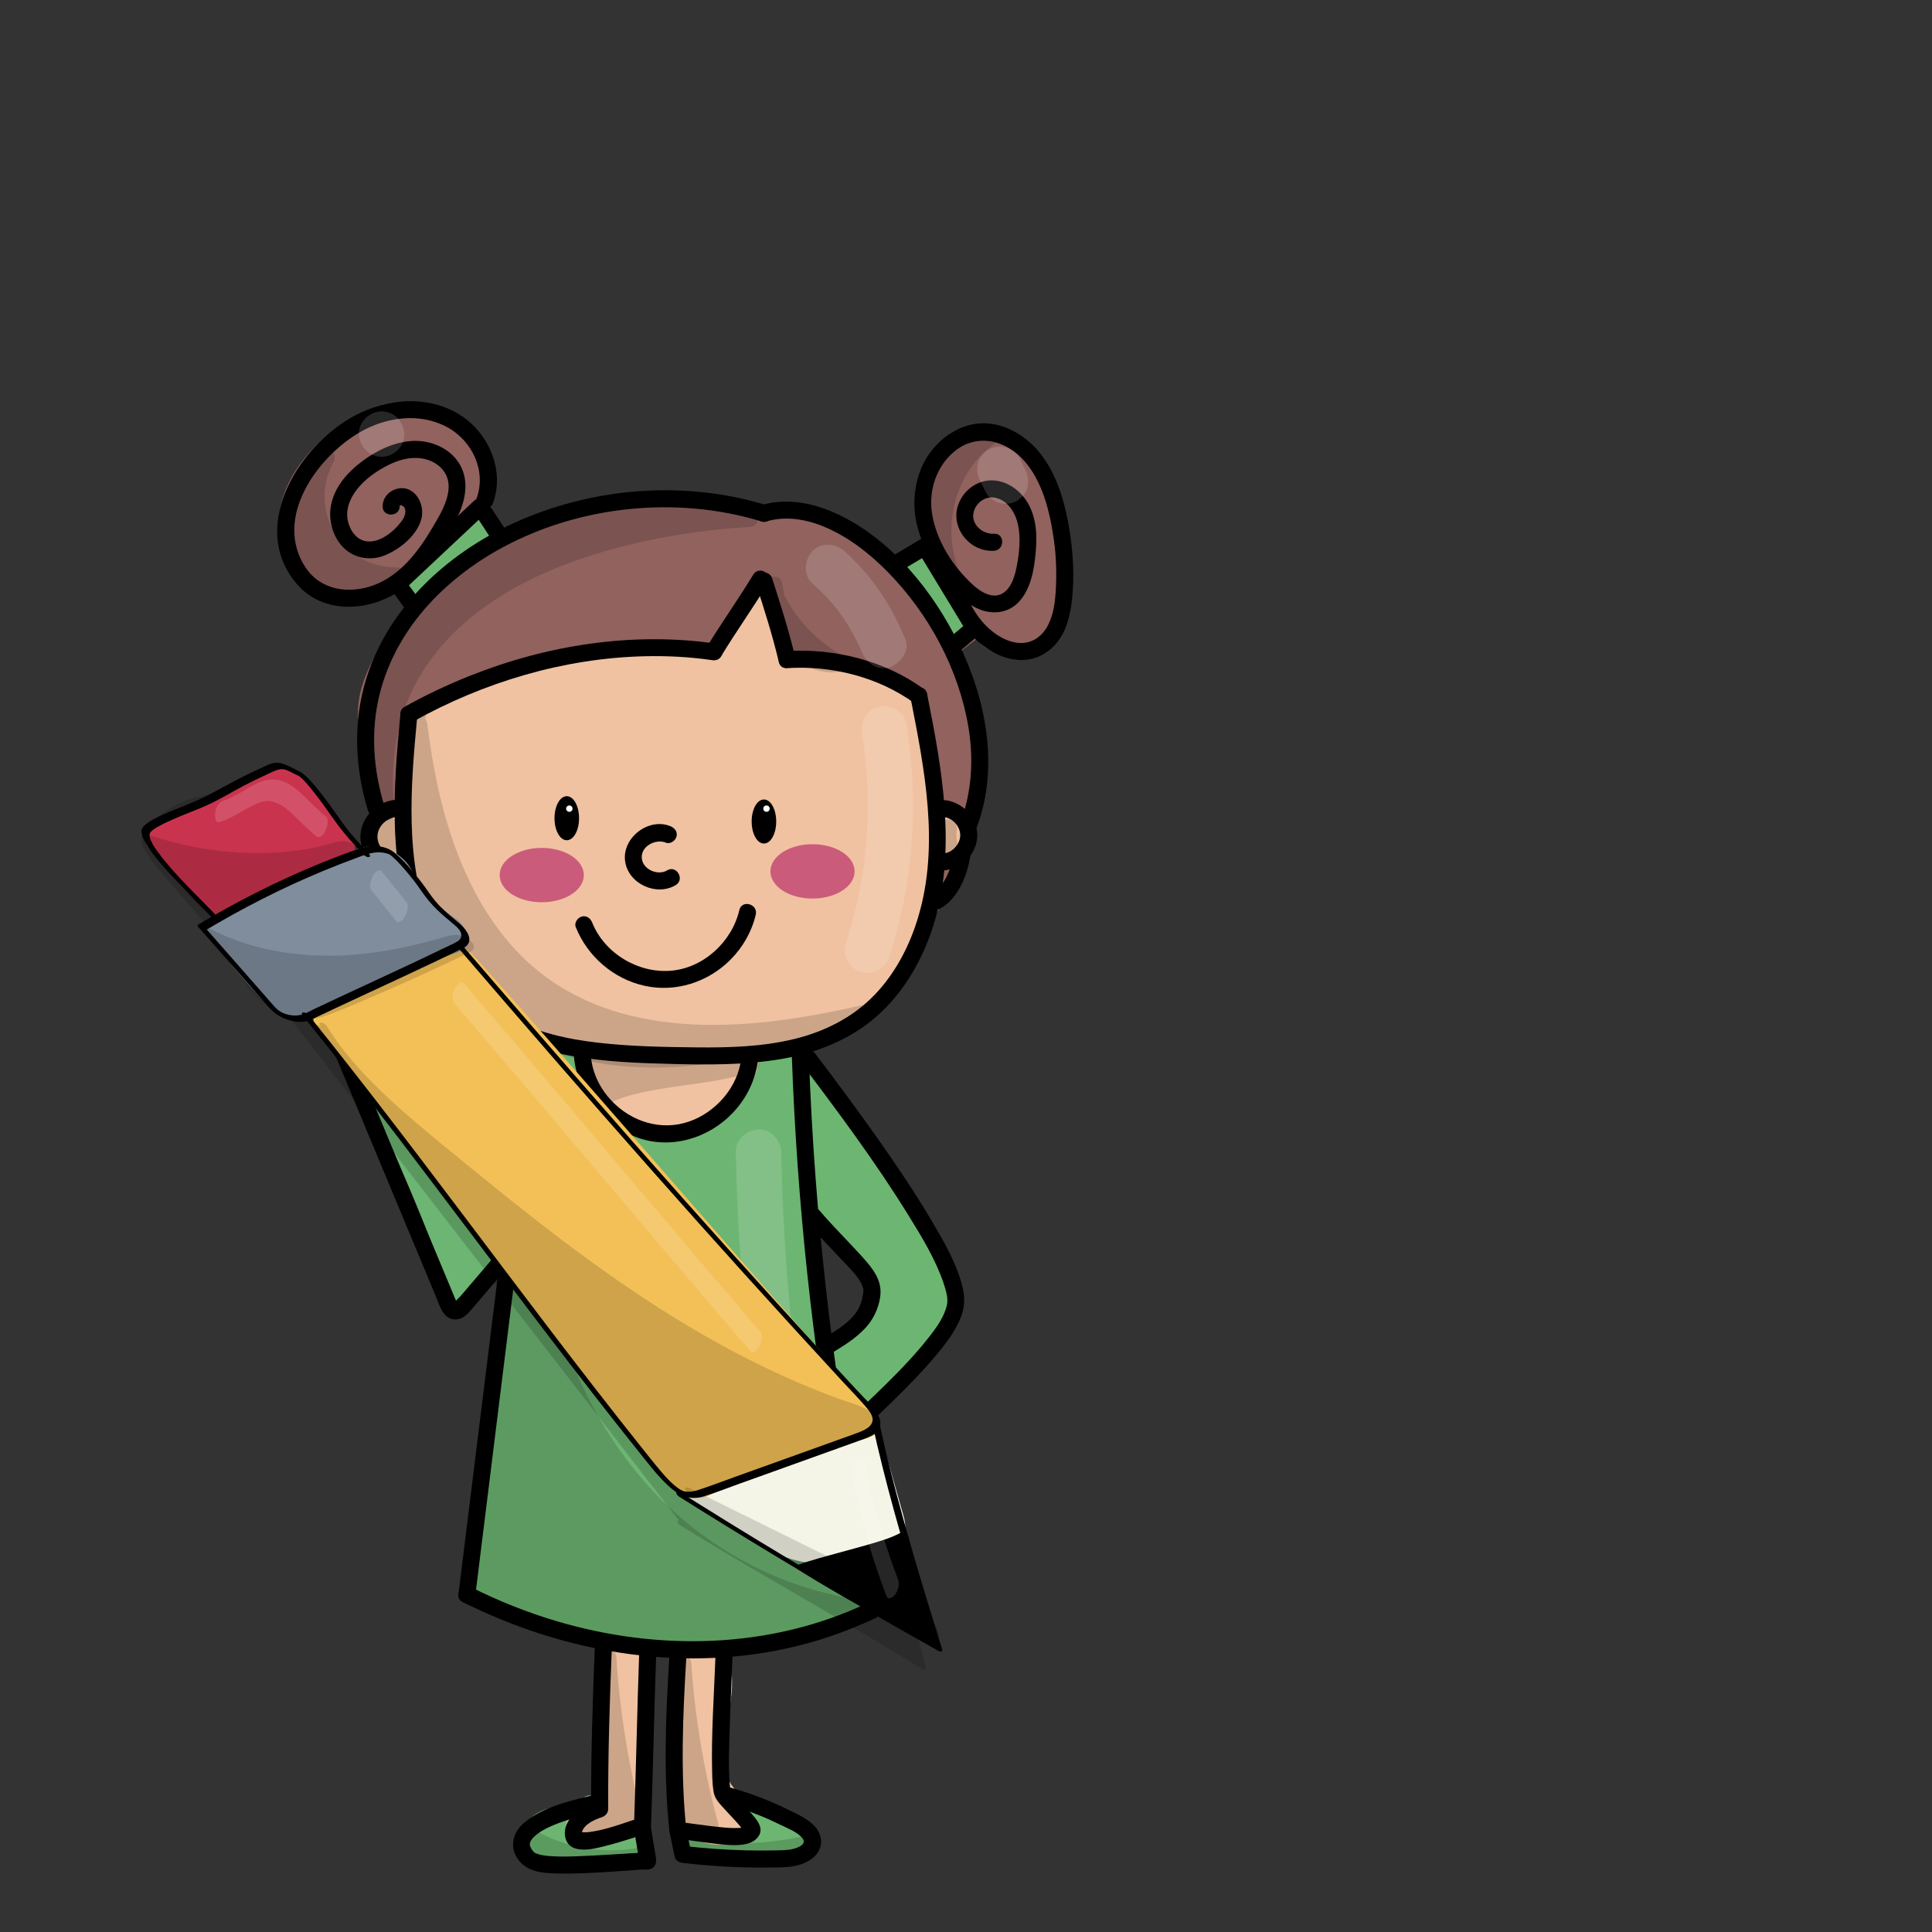 <?xml version="1.0" encoding="utf-8"?>
<!-- Generator: Adobe Adobe Illustrator 24.2.0, SVG Export Plug-In . SVG Version: 6.00 Build 0)  -->
<svg version="1.1" xmlns="http://www.w3.org/2000/svg" xmlns:xlink="http://www.w3.org/1999/xlink" x="0px" y="0px"
	 viewBox="0 0 1700.79 1700.79" style="enable-background:new 0 0 1700.79 1700.79;" xml:space="preserve">
<rect x="0" y="0" width="1700.79" height="1700.79" fill="#333333" stroke="none"/>
<style type="text/css">
	.st0{fill:#91625E;}
	.st1{fill:#6DB572;}
	.st2{fill:#6CB671;}
	.st3{fill:#F0C2A1;}
	.st4{opacity:0.149;}
	.st5{fill:#FFFFFF;}
	.st6{stroke:#000000;stroke-width:1.115;stroke-miterlimit:10;}
	.st7{fill:#FFFFFF;stroke:#FFFFFF;stroke-width:1.115;stroke-miterlimit:10;}
	.st8{fill:#CB5B7B;stroke:#CB5B7B;stroke-width:2.272;stroke-miterlimit:10;}
	.st9{opacity:0.161;}
	.st10{fill:#F4F5E7;}
	.st11{fill:#F3C057;}
	.st12{fill:#7F8D9C;}
	.st13{fill:#CA334D;}
	.st14{fill:#CA344E;}
</style>
<g id="Ebene_6">
	<g>
		<path class="st0" d="M818.05,799.72c46.22-65.09,52.84-156.14,16.52-227.23c9.41-7.22,18.82-14.44,28.22-21.66
			c4.85,22.9,41.24,23.68,55.92,5.44c14.68-18.23,13.68-44.07,11.95-67.41c-2.8-37.76-10.39-82.7-45.07-97.89
			c-22.3-9.77-51.03-1.39-64.57,18.84c-13.55,20.23-10.35,49.98,7.17,66.88c-13.39,7.51-26.79,15.02-40.18,22.53
			c-51.46-35.92-47.09-30-117.89-44.12c-136.16-27.14-212.92,26.39-225.1,26.02c-12.18-0.36-17.16-24.15-20.75-35.79
			c-2.03-6.58-0.82-13.65-0.84-20.53c-0.09-30.05-25.79-56.39-55.26-62.28c-29.47-5.9-58.05,10.56-80.31,30.76
			c-27.68,25.11-45.62,62.76-29.59,96.52s69.52,45.77,92.08,15.97c6.21,8.13,12.43,16.25,18.64,24.38
			c-20.74,33.68-52.55,70-45.37,108.9c7.89,42.69,11.35,68.99,17.76,114.72c10.53,75.07,107.38,79.77,174.38,85.77
			c99.44,8.9,200.85-8,292.78-46.95"/>
		<g>
			<path class="st0" d="M824.52,803.5c37.05-52.6,49.2-120.97,35.09-183.5c-4.02-17.8-10.33-35.03-18.57-51.3
				c-0.9,3.42-1.79,6.84-2.69,10.26c9.41-7.22,18.82-14.44,28.22-21.66c-3.67-1.49-7.35-2.99-11.02-4.48
				c6.23,26.35,41.42,29.19,60.63,15.79c27.31-19.06,23.98-59.48,21.24-88.42c-2.66-28.17-7.9-59.31-27.7-80.96
				c-20.45-22.36-55.31-26.27-80.11-8.56c-29.64,21.16-32.47,65.74-6.74,91.31c0.51-3.93,1.01-7.85,1.52-11.78
				c-13.39,7.51-26.79,15.02-40.18,22.53c2.52,0,5.05,0,7.57,0c-18.33-12.78-36.79-26.38-58.58-32.56
				c-10.68-3.03-21.71-4.84-32.61-6.87c-18.23-3.38-36.38-7.33-54.77-9.81c-57.46-7.76-115.98-2.5-170.29,18.15
				c-6.88,2.62-13.66,5.48-20.46,8.3c-2.26,0.93-4.51,1.88-6.82,2.69c-0.8,0.28-1.61,0.53-2.41,0.78c-0.33,0.1-0.7,0.13-1.02,0.26
				c-1.51,0.58,0.85-0.42,0.71-0.07c-0.15,0.36-1.46-0.33-1.58-0.41c-2.12-1.44-3.46-4.18-4.59-6.36
				c-2.94-5.71-4.59-12.09-6.35-18.24c-0.94-3.3-2.12-6.55-2.38-9.98c-0.37-4.82,0.35-9.69,0.26-14.52
				c-0.14-8.21-1.97-16.23-5.16-23.77c-13.4-31.63-48.45-50.82-82.22-45.45c-18.82,2.99-35.86,12.83-50.68,24.42
				c-14.35,11.22-27.09,24.69-36.02,40.66c-15.95,28.53-17.71,66.69,7.53,90.65c19.56,18.56,51.52,26.11,76.08,13.22
				c5.89-3.09,11.13-7.52,15.22-12.77c-3.93-0.51-7.85-1.01-11.78-1.52c6.21,8.13,12.43,16.25,18.64,24.38c0-2.52,0-5.05,0-7.57
				c-14.03,22.65-30.75,43.82-40.69,68.75c-4.74,11.89-7.59,24.96-6.52,37.81c1.12,13.37,4.49,26.73,6.68,39.97
				c4.34,26.26,7.94,52.63,11.63,78.99c2.7,19.3,9.9,36.86,23.98,50.68c27.7,27.19,69.59,34.71,106.57,39.4
				c49.89,6.34,100.46,9.47,150.66,5.54c67.3-5.27,133.53-21.46,195.71-47.7c3.72-1.57,6.43-4.96,5.24-9.23
				c-0.98-3.51-5.46-6.83-9.23-5.24c-53.53,22.58-110.23,38.03-167.96,44.83c-28.58,3.37-57.39,4.72-86.16,3.96
				c-22.62-0.59-45.21-2.7-67.73-4.9c-35.5-3.47-74.89-7.89-105.28-28.19c-13.51-9.02-23.8-21.97-28.34-37.66
				c-3.3-11.42-4.13-23.59-5.78-35.33c-1.77-12.62-3.55-25.23-5.47-37.82c-2.08-13.64-4.32-27.26-6.74-40.85
				c-1.24-6.98-2.92-13.93-3-21.04c-0.08-6.98,1.12-13.78,3.11-20.45c8.17-27.31,27.47-50.1,42.26-73.98c1.27-2.05,1.54-5.55,0-7.57
				c-6.21-8.13-12.43-16.25-18.64-24.38c-2.56-3.35-8.47-5.76-11.78-1.52c-15.41,19.77-43.98,17.73-63.3,4.95
				c-26.01-17.2-26.32-51.21-12.7-76.53c8.06-14.97,19.8-27.45,33.09-37.93c13.38-10.55,29.4-19.73,46.59-21.76
				c30.06-3.55,62.3,18.61,66.8,49.26c1.24,8.49-0.68,17.05,0.76,25.55c1.03,6.06,3.23,12.26,5.16,18.09
				c3.58,10.81,9.89,26.49,23.59,26.54c3.8,0.01,7.51-1.56,10.98-2.95c5.89-2.35,11.69-4.89,17.58-7.24
				c47.53-18.93,98.06-26.37,149.1-22.43c19.01,1.47,37.61,4.86,56.31,8.45c12.79,2.46,25.65,4.62,38.4,7.32
				c4.48,0.95,8.94,1.99,13.33,3.3c1.8,0.54,3.6,1.12,5.37,1.75c0.93,0.33,1.86,0.68,2.79,1.05c0.35,0.14,0.69,0.27,1.04,0.42
				c2.26,0.93-1.28-0.58,0.98,0.42c8.95,4,17.27,9.28,25.42,14.7c6.03,4.01,11.98,8.14,17.92,12.28c2.18,1.52,5.36,1.24,7.57,0
				c13.39-7.51,26.79-15.02,40.18-22.53c4.21-2.36,4.9-8.42,1.52-11.78c-17.09-16.98-18.26-47.11-0.57-64.13
				c16.95-16.31,44.75-17.15,62.24-1.36c17.27,15.6,22.97,40.61,25.98,62.75c1.72,12.69,2.75,25.63,2.95,38.43
				c0.21,13.53-0.84,27.83-7.91,39.72c-5.58,9.37-14.97,14.6-25.89,14.76c-8.93,0.13-18.04-3.32-20.26-12.72
				c-1.01-4.28-7.19-7.42-11.02-4.48c-9.41,7.22-18.82,14.44-28.22,21.66c-3.37,2.59-4.72,6.25-2.69,10.26
				c27.29,53.92,29.11,118.87,7.51,175.04c-6.08,15.81-14.28,30.78-24.03,44.62C806,803.84,819,811.34,824.52,803.5L824.52,803.5z"
				/>
		</g>
	</g>
</g>
<g id="Ebene_7">
	<g>
		<path class="st1" d="M359.5,520.11c1.49,3.45,2.99,6.9,4.48,10.34c19.92-22.71,43.46-42.24,69.45-57.62
			c-3.15-5.98-6.3-11.95-9.46-17.93c-18.74,23.14-40.77,43.61-65.21,60.62"/>
		<g>
			<path class="st2" d="M353.03,523.89c1.49,3.45,2.99,6.9,4.48,10.34c1.88,4.33,8.85,4.84,11.78,1.52
				c19.64-22.25,42.44-41.25,67.93-56.45c3.59-2.14,4.6-6.65,2.69-10.26c-3.15-5.98-6.3-11.95-9.46-17.93
				c-2.09-3.97-8.77-5.21-11.78-1.52c-18.43,22.62-39.78,42.71-63.7,59.44c-7.85,5.49-0.36,18.5,7.57,12.95
				c24.98-17.48,47.47-38.15,66.73-61.79c-3.93-0.51-7.85-1.01-11.78-1.52c3.15,5.98,6.3,11.95,9.46,17.93
				c0.9-3.42,1.79-6.84,2.69-10.26c-26.52,15.81-50.53,35.64-70.97,58.8c3.93,0.51,7.85,1.01,11.78,1.52
				c-1.49-3.45-2.99-6.9-4.48-10.34c-1.62-3.75-7.05-4.52-10.26-2.69C351.85,515.83,351.42,520.2,353.03,523.89L353.03,523.89z"/>
		</g>
	</g>
	<g>
		<path class="st1" d="M804.36,489.36c-3.51,2.77-7.01,5.53-10.52,8.3c18.27,18.82,33.94,40.16,46.42,63.23
			c2.96-3.48,5.93-6.97,8.89-10.45c-13.48-19.94-26.97-39.88-40.45-59.82"/>
		<g>
			<path class="st2" d="M799.06,484.06c-3.51,2.77-7.01,5.53-10.52,8.3c-3.22,2.54-2.55,7.96,0,10.61
				c17.83,18.48,32.96,39.16,45.24,61.71c2.18,3.99,8.68,5.17,11.78,1.52c2.96-3.48,5.93-6.97,8.89-10.45
				c2.06-2.42,3.12-6.21,1.17-9.09c-13.48-19.94-26.97-39.88-40.45-59.82c-5.38-7.95-18.38-0.46-12.95,7.57
				c13.48,19.94,26.97,39.88,40.45,59.82c0.39-3.03,0.78-6.06,1.17-9.09c-2.96,3.48-5.93,6.97-8.89,10.45
				c3.93,0.51,7.85,1.01,11.78,1.52c-12.87-23.61-28.92-45.4-47.59-64.75c0,3.54,0,7.07,0,10.61c3.51-2.77,7.01-5.53,10.52-8.3
				c3.2-2.53,2.6-7.95,0-10.61C806.56,480.88,802.22,481.56,799.06,484.06L799.06,484.06z"/>
		</g>
	</g>
	<g>
		<path class="st1" d="M477.62,928.78c-20.44,155.68-40.87,311.36-61.31,467.04c113.24,55.25,216.9,67.85,343.55,22.77
			c-33.39-160.8-52.53-324.56-57.12-488.73c-73.81,11.19-149.68,8.64-222.57-7.47"/>
		<g>
			<path class="st2" d="M470.12,928.78c-15.93,121.38-31.87,242.75-47.8,364.13c-4.5,34.3-9.01,68.6-13.51,102.91
				c-0.31,2.38,1.62,5.46,3.71,6.48c42.06,20.45,86.27,37.01,132.45,45.15c44.76,7.89,90.23,7.73,135.02,0.13
				c27.89-4.74,55.21-12.31,81.86-21.75c4.01-1.42,6.11-5.01,5.24-9.23c-25.93-125.08-43.27-251.88-51.77-379.33
				c-2.39-35.77-4.07-71.58-5.08-107.41c-0.15-5.32-4.65-7.96-9.49-7.23c-72.53,10.87-146.97,8.24-218.58-7.47
				c-9.41-2.06-13.43,12.39-3.99,14.46c74.43,16.33,151.22,18.77,226.56,7.47c-3.16-2.41-6.33-4.82-9.49-7.23
				c3.64,128.36,16.1,256.45,37.25,383.12c6.01,36,12.74,71.88,20.15,107.61c1.75-3.08,3.49-6.15,5.24-9.23
				c-44.25,15.67-90.38,26.02-137.43,27.04c-43.55,0.94-86.66-6.23-128.06-19.58c-24.81-8-48.85-18.08-72.29-29.48
				c1.24,2.16,2.48,4.32,3.71,6.48c15.93-121.38,31.87-242.75,47.8-364.13c4.5-34.3,9.01-68.6,13.51-102.91
				c0.53-4.02-3.83-7.5-7.5-7.5C473.13,921.28,470.65,924.74,470.12,928.78L470.12,928.78z"/>
		</g>
	</g>
	<g>
		<g>
			<path class="st2" d="M704.46,941.43c9.65,0,9.67-15,0-15C694.81,926.43,694.79,941.43,704.46,941.43L704.46,941.43z"/>
		</g>
	</g>
</g>
<g id="Ebene_8">
	<g>
		<path class="st2" d="M519.13,1588.04c-10.03,7.8-23.91,7.67-35.98,11.63c-12.07,3.96-23.8,17.17-17.56,28.25
			c4.43,7.87,14.99,9.27,24.01,9.66c25.4,1.1,50.84,1.36,76.26,0.8c-1.41-9.8-2.82-19.61-4.24-29.41
			c-8.44,5.77-17.19,11.68-27.22,13.62s-21.79-1.15-26.99-9.95c-5.2-8.8,0.12-22.8,10.33-23.4"/>
		<g>
			<path class="st2" d="M515.34,1581.56c-12.88,9.46-30.55,6.58-43.79,15.52c-12.32,8.32-21.3,25.39-9.77,38.31
				c10.66,11.95,31.03,9.9,45.4,10.31c19.55,0.55,39.12,0.59,58.67,0.17c5.35-0.11,7.93-4.68,7.23-9.49
				c-1.41-9.8-2.82-19.61-4.24-29.41c-0.67-4.66-7.36-6.98-11.02-4.48c-10.38,7.09-23.49,16.69-36.75,11.91
				c-4.04-1.46-7.89-4.48-8.19-9.05c-0.18-2.87,1.3-8.23,4.83-8.62c4.03-0.44,7.5-3.13,7.5-7.5c0-3.71-3.45-7.95-7.5-7.5
				c-20.58,2.27-26.08,28.96-10.88,41.54c18.5,15.31,41.72,3.66,58.55-7.83c-3.67-1.49-7.34-2.99-11.02-4.48
				c1.41,9.8,2.82,19.61,4.24,29.41c2.41-3.16,4.82-6.33,7.23-9.49c-16.3,0.35-32.6,0.38-48.89,0.06
				c-8.15-0.16-16.29-0.41-24.44-0.74c-5.48-0.22-11.53-0.19-16.58-2.64c-11.92-5.77,2.2-18.15,9.19-20.66
				c12.68-4.54,26.49-4.11,37.78-12.39c3.29-2.41,4.84-6.48,2.69-10.26C523.76,1581.01,518.6,1579.17,515.34,1581.56L515.34,1581.56
				z"/>
		</g>
	</g>
	<g>
		<path class="st2" d="M606.88,1611.75c8.2,3.93,16.63,7.92,25.7,8.7c9.06,0.78,19.04-2.35,23.96-9.99
			c4.92-7.65,2.32-19.87-6.27-22.87c15.29,6.39,30.59,12.79,45.88,19.18c5.49,2.29,11.85,5.77,12.1,11.71
			c0.34,7.85-9.72,11.24-17.53,11.98c-28.73,2.71-57.72,2.71-86.45-0.03c-1.16-3.24-2.33-6.49-3.49-9.73"/>
		<g>
			<path class="st2" d="M603.1,1618.22c17.11,8.18,38.64,16.04,55.02,1.77c13.02-11.35,10.3-33.06-5.85-39.64
				c-3.78-1.54-8.21,1.67-9.23,5.24c-1.23,4.31,1.52,7.67,5.24,9.23c14.07,5.88,28.15,11.75,42.21,17.65
				c2.33,0.98,10.43,3.98,10.3,6.13c-0.16,2.67-6.48,3.75-8.44,4.11c-13.83,2.54-28.87,2.22-42.89,2.27
				c-15.09,0.06-30.17-0.66-45.19-2.05c2.41,1.84,4.82,3.67,7.23,5.51c-1.16-3.24-2.33-6.49-3.49-9.73
				c-3.24-9.02-17.74-5.13-14.46,3.99c1.16,3.24,2.33,6.49,3.49,9.73c1.22,3.4,3.7,5.18,7.23,5.51c18.95,1.76,37.97,2.42,57,1.85
				c9.17-0.27,18.35-0.79,27.49-1.65c6.43-0.6,13.02-1.59,18.57-5.13c5.46-3.48,8.92-9.19,8.27-15.76
				c-0.7-7.09-6.07-12.15-12.09-15.3c-7.55-3.95-15.86-6.79-23.72-10.08c-9.18-3.84-18.35-7.67-27.53-11.51
				c-1.33,4.82-2.66,9.64-3.99,14.46c2.69,1.09,3.46,5.28,3.21,7.78c-0.42,4.12-3.57,7.04-7.19,8.69c-11.08,5.04-23.64-1.23-33.62-6
				C602,1601.13,594.38,1614.06,603.1,1618.22L603.1,1618.22z"/>
		</g>
	</g>
</g>
<g id="Ebene_22">
	<g>
		<path class="st1" d="M721.23,1067.47c15.59,11.75,31.55,23.9,41.79,40.53c10.24,16.63,13.6,38.99,3.11,55.46
			c-6,9.43-15.71,15.86-22.72,24.56c-14.9,18.46-15.18,47.22-0.66,65.98c10.81-20.34,31.29-33.28,49.73-47.1
			c18.44-13.81,36.76-31.46,39.5-54.34c2.65-22.21-10.06-43.04-22.26-61.79c-31.82-48.92-63.65-97.84-95.47-146.76
			c3.64,38.11,7.29,76.22,10.93,114.33"/>
		<g>
			<path class="st2" d="M717.44,1073.95c22.4,16.89,49.56,38.19,47.49,69.49c-1.01,15.31-12.02,23.82-22.01,33.95
				c-10.09,10.24-16.23,22.71-17.94,37.01c-1.81,15.15,2.11,31.15,11.29,43.39c3.19,4.25,10,5.4,12.95,0
				c21.56-39.44,77.41-50.35,88.89-97.25c6.12-25-6.01-48.67-19.11-69.18c-15.03-23.53-30.44-46.83-45.67-70.24
				c-17.54-26.96-35.08-53.92-52.62-80.89c-3.71-5.71-14.73-4.14-13.98,3.79c3.64,38.11,7.29,76.22,10.93,114.33
				c0.91,9.53,15.92,9.62,15,0c-3.64-38.11-7.29-76.22-10.93-114.33c-4.66,1.26-9.32,2.52-13.98,3.79
				c30.02,46.14,60.03,92.28,90.05,138.43c12.31,18.93,29.14,40.68,26.84,64.64c-1.99,20.75-19.13,36.72-34.73,48.64
				c-19.64,15.02-41.44,28.39-53.64,50.72c4.32,0,8.63,0,12.95,0c-7.86-10.47-11.31-23.7-9.08-36.69
				c1.16-6.75,3.64-13.19,7.57-18.81c4.14-5.92,9.93-10.57,15.03-15.62c10.89-10.8,17.45-23.9,17.28-39.46
				c-0.17-15.35-6.08-30.12-15.25-42.27c-10.95-14.51-25.36-25.5-39.76-36.36c-3.26-2.46-8.35-0.49-10.26,2.69
				C712.47,1067.5,714.23,1071.52,717.44,1073.95L717.44,1073.95z"/>
		</g>
	</g>
</g>
<g id="Ebene_9">
	<g>
		<path class="st3" d="M534.64,1451.44c-1.19,38.51-2.37,77.02-3.56,115.53c-0.28,9.03-0.62,18.36-4.46,26.54
			c-3.84,8.18-12.14,14.98-21.14,14.16c10.59,13.66,33.82,10.78,45.49-1.97c11.67-12.75,14.15-31.43,13.43-48.7
			c-0.72-17.27-4.07-34.6-1.78-51.73c1.61-12.07,6-24.19,3.57-36.13c-2.43-11.93-16.17-22.65-26.53-16.25"/>
		<g>
			<path class="st3" d="M527.14,1451.44c-0.89,28.88-1.78,57.77-2.67,86.65c-0.42,13.49,0.06,27.38-1.58,40.79
				c-1.16,9.45-6,21.84-17.41,21.29c-7.07-0.34-9.12,8.16-5.3,12.8c9.44,11.48,26.16,13.59,39.57,8.67
				c15.57-5.71,25.36-19.41,29.45-35.13c4.75-18.3,2.05-36.91,0.69-55.44c-0.77-10.46-0.78-20.74,1.2-31.07
				c1.84-9.6,4.14-19.26,2.93-29.08c-2.14-17.37-20.56-34.24-38.13-24.52c-8.45,4.67-0.89,17.63,7.57,12.95
				c4.01-2.22,8.34,0.47,11.18,3.48c4.46,4.73,5.07,10.82,4.67,17.08c-0.5,7.87-2.81,15.55-3.91,23.35
				c-1.17,8.29-1.23,16.59-0.71,24.93c0.93,14.96,3.45,29.98,1.79,44.98c-1.26,11.43-5.45,24.75-15.62,31.32
				c-9.32,6.03-22.53,7.04-30.07-2.14c-1.77,4.27-3.54,8.54-5.3,12.8c13.42,0.64,24.37-9.29,29.05-21.21
				c5.33-13.6,4.13-29.57,4.57-43.92c1.01-32.87,2.03-65.73,3.04-98.6C542.44,1441.79,527.44,1441.8,527.14,1451.44L527.14,1451.44z
				"/>
		</g>
	</g>
	<g>
		<path class="st3" d="M599.29,1461.76c0.2,47.21,0.41,94.42,0.61,141.62c9.83,6.63,20.54,13.52,32.39,13.14
			s23.88-11.93,19.97-23.12c-2-5.74-7.33-9.52-11.4-14.04c-13.5-14.99-12.78-37.79-9.25-57.66s9.03-40.66,2.53-59.76
			c-10.26-1-20.52-2-30.79-3"/>
		<g>
			<path class="st3" d="M591.79,1461.76c0.12,27.93,0.24,55.85,0.36,83.78c0.06,13.96,0.12,27.93,0.18,41.89
				c0.01,3.32,0.03,6.65,0.04,9.97c0.02,3.52-0.65,7.57,1.64,10.53c3.25,4.22,10.57,7.61,15.25,10c10.14,5.19,22.08,8.38,33.06,3.92
				c9.46-3.84,17.83-12.63,18.18-23.3c0.41-12.54-10.05-18.03-16.38-27.09c-5.91-8.46-7.34-18.97-7.18-29.06
				c0.45-27.77,13.32-54.76,4.44-82.46c-1.1-3.42-3.79-5.17-7.23-5.51c-10.26-1-20.52-2-30.79-3c-4.04-0.39-7.5,3.73-7.5,7.5
				c0,4.38,3.45,7.11,7.5,7.5c10.26,1,20.52,2,30.79,3c-2.41-1.84-4.82-3.67-7.23-5.51c5.91,18.41,0.7,37.38-2.53,55.77
				c-2.7,15.38-4.23,31.96,0.86,47.03c2.59,7.68,6.74,14.37,12.43,20.13c4.11,4.16,10.37,8.81,6.46,15.16
				c-9.56,15.55-30.2,1.76-40.45-5.13c1.24,2.16,2.48,4.32,3.71,6.48c-0.2-47.21-0.41-94.42-0.61-141.62
				C606.75,1452.11,591.75,1452.09,591.79,1461.76L591.79,1461.76z"/>
		</g>
	</g>
</g>
<g id="Ebene_5">
	<g>
		<path class="st3" d="M361.83,632.42c-1.4,27.53-2.8,55.06-4.21,82.6c-13.12-5.46-30.05,5.5-30.43,19.7
			c-0.39,14.2,15.92,26.07,29.32,21.33c8.09,81.42,77.73,152.53,158.97,162.31c-1.89,35.24,27.85,69.18,63.04,71.92
			c35.19,2.74,80.02-27.14,83.61-62.25c76.24-11.83,151.01-84.92,157.15-171.8c12.67,1.42,25.35-9.49,25.85-22.23
			c0.5-12.74-11.29-24.6-24.03-24.18c-3.36-33.4-13.73-63.82-17.09-97.21c-37.37-6.71-47-25.18-79.21-25.18
			c-47.25,0-59.42-41.54-53.21-73.14c-25.11,40.04-22.57,75.95-92.06,62.39c-38.13-7.44-195.8,24.9-215.15,58.59"/>
		<g>
			<path class="st3" d="M354.33,632.42c-1.4,27.53-2.8,55.06-4.21,82.6c3.16-2.41,6.33-4.82,9.49-7.23
				c-17.73-6.68-38.94,7.5-39.89,26.31c-0.99,19.58,20.49,34.93,38.77,29.18c-3.16-2.41-6.33-4.82-9.49-7.23
				c6.9,66.49,51.44,126.44,112,154.3c17.37,7.99,35.51,13.15,54.47,15.51c-2.5-2.5-5-5-7.5-7.5
				c-1.38,33.03,21.03,63.82,51.53,75.32c29.81,11.24,63.93-1.29,86.48-21.92c12.65-11.58,21.65-26.56,23.65-43.73
				c-1.84,2.41-3.67,4.82-5.51,7.23c65.89-10.53,123.38-61.02,148.87-121.69c7.69-18.3,12.3-37.55,13.79-57.34c-2.5,2.5-5,5-7.5,7.5
				c17.02,1.3,33.26-13.21,33.36-30.41c0.09-16.87-14.97-30.99-31.54-31c2.5,2.5,5,5,7.5,7.5c-3.44-32.81-13.66-64.43-17.09-97.21
				c-0.32-3.08-2.08-6.59-5.51-7.23c-13.81-2.58-26.17-7.66-38.69-13.83c-11.32-5.58-22.58-10.08-35.25-11.29
				c-6.81-0.65-13.58-0.13-20.3-1.66c-5.53-1.26-10.65-3.35-15.35-6.54c-7.88-5.35-13.19-13.89-15.98-22.87
				c-3.29-10.59-3.67-22.04-1.61-32.91c1.55-8.16-9.04-13.29-13.71-5.78c-6.6,10.61-11.73,21.95-17.48,33.03
				c-4.46,8.59-9.51,17.43-16.97,22.28c-19.68,12.81-44.48,2.16-66.49,2.29c-23.65,0.14-47.47,4.07-70.63,8.54
				c-26.72,5.15-53.32,11.75-78.97,20.88c-12.18,4.34-24.38,9.2-35.62,15.64c-7.97,4.57-16.26,10.24-21.04,18.31
				c-4.92,8.33,8.04,15.88,12.95,7.57c0.38-0.65,0.8-1.26,1.22-1.88c-0.43,0.62-0.26,0.22,0.69-0.77c1.26-1.3,2.53-2.55,3.9-3.72
				c1.64-1.4,1.36-1.15,3.66-2.72c1.89-1.29,3.85-2.49,5.83-3.64c9.32-5.39,19.3-9.55,29.39-13.25
				c25.65-9.4,52.33-16.12,79.11-21.41c22.69-4.48,45.95-8.37,69.13-8.55c3.87-0.03,7.71,0.13,11.57,0.46
				c2.25,0.19-0.79-0.19,0.95,0.12c1.54,0.28,3.07,0.58,4.61,0.85c4.77,0.85,9.59,1.54,14.42,2.01c13.25,1.3,27.2,0.54,39.24-5.65
				c10.86-5.58,18.29-15.64,24.04-26.11c6.67-12.16,12.1-24.91,19.44-36.71c-4.57-1.93-9.14-3.85-13.71-5.78
				c-4.34,22.84-0.74,49.04,16.36,66.1c9.59,9.57,22.25,14.52,35.54,16.05c7.22,0.83,14.47,0.22,21.62,1.74
				c5.96,1.27,11.62,3.41,17.12,6.01c15.39,7.27,30.11,14.49,47.02,17.64c-1.84-2.41-3.67-4.82-5.51-7.23
				c3.44,32.81,13.66,64.43,17.09,97.21c0.42,4.04,3.09,7.5,7.5,7.5c8.39,0.01,16.72,7.25,16.54,16
				c-0.2,9.51-9.39,16.09-18.36,15.41c-4.26-0.32-7.21,3.71-7.5,7.5c-4.79,63.69-48.06,121.03-104.39,149.3
				c-14.88,7.46-30.81,12.64-47.25,15.27c-3.49,0.56-5.15,4.19-5.51,7.23c-2.83,24.37-27.14,43.21-48.78,50.74
				c-11.76,4.09-24.23,5.62-36.38,2.37c-12.83-3.43-24.05-11.35-32.44-21.55c-9.52-11.57-14.68-26.27-14.05-41.24
				c0.18-4.41-3.61-7.01-7.5-7.5c-60.5-7.56-113.54-50.71-138.21-105.69c-6.94-15.47-11.51-32.25-13.26-49.12
				c-0.48-4.61-4.43-8.82-9.49-7.23c-8.89,2.8-20.92-4.57-19.78-14.72c1.08-9.66,12.37-15.06,20.9-11.85
				c4.82,1.82,9.27-2.79,9.49-7.23c1.4-27.53,2.8-55.06,4.21-82.6C369.82,622.77,354.82,622.8,354.33,632.42L354.33,632.42z"/>
		</g>
	</g>
</g>
<g id="Ebene_20">
	<g>
		<path class="st1" d="M306.47,919.5c17.96-10.7,35.93-21.39,53.89-32.09c12.82,37.47,25.64,74.94,38.45,112.42
			c21.51-24.89,43.02-49.78,64.53-74.67c-7.61,45.66-15.83,84.69-15.83,130.98c0,33.97-18.86,68.06-43.68,84.49
			c-24.09-75.08-56.25-147.58-95.73-215.83"/>
		<g>
			<path class="st1" d="M310.26,925.98c17.96-10.7,35.93-21.39,53.89-32.09c-3.67-1.49-7.34-2.99-11.02-4.48
				c12.82,37.47,25.64,74.94,38.45,112.42c1.69,4.94,8.6,7.86,12.54,3.31c21.51-24.89,43.02-49.78,64.53-74.67
				c-4.18-2.43-8.36-4.86-12.54-7.3c-5.24,31.37-11.31,62.66-14.25,94.36c-1.44,15.51-0.87,31.09-2.18,46.57
				c-1.11,13.15-5.32,26.17-11.54,37.77c-6.79,12.67-16.1,24.19-28.08,32.29c3.67,1.49,7.34,2.99,11.02,4.48
				c-18.97-58.96-42.79-116.38-71.21-171.42c-8.06-15.6-16.5-31-25.27-46.21c-4.83-8.36-17.79-0.81-12.95,7.57
				c39.13,67.78,71,139.53,94.97,214.04c1.39,4.33,6.82,7.32,11.02,4.48c23.1-15.61,39.09-41.29,44.9-68.41
				c3.27-15.29,2.29-30.9,3.21-46.41c0.97-16.37,2.92-32.66,5.4-48.86c2.87-18.8,6.31-37.51,9.44-56.27
				c1.11-6.62-7.13-13.55-12.54-7.3c-21.51,24.89-43.02,49.78-64.53,74.67c4.18,1.1,8.36,2.21,12.54,3.31
				c-12.82-37.47-25.64-74.94-38.45-112.42c-1.54-4.5-6.64-7.09-11.02-4.48c-17.96,10.7-35.93,21.39-53.89,32.09
				C294.4,917.96,301.94,930.93,310.26,925.98L310.26,925.98z"/>
		</g>
	</g>
</g>
<g id="Ebene_24">
</g>
<g id="Ebene_3">
	<g>
		<g>
			<path d="M352.47,628.7c-6.23,66.65-11.75,136.01,15.64,199c11.69,26.89,29.4,51.04,52.92,68.72
				c23.77,17.87,52.59,27.81,81.63,33.05c29.65,5.35,59.83,6.46,89.88,7.18c30.53,0.73,61.18,0.95,91.44-3.75
				c29.22-4.54,57.71-14.53,81.24-32.81c22.48-17.46,38.92-41.36,49.88-67.45c26.11-62.17,18.27-130.64,6.21-195.1
				c-1.68-8.98-3.45-17.95-5.21-26.92c-1.87-9.46-16.33-5.46-14.46,3.99c12.38,62.8,25.47,129.18,6.85,192.12
				c-7.54,25.5-20.09,49.9-38.65,69.15c-19.25,19.96-44.05,32.32-70.8,38.82c-28.08,6.82-57.23,7.63-85.99,7.34
				c-28.59-0.29-57.37-0.84-85.81-4.03c-27.74-3.11-55.86-9.39-80.52-22.88c-24.51-13.41-43.73-33.7-57.27-58.02
				c-31.02-55.73-29.48-121.51-24.25-183.15c0.72-8.42,1.5-16.84,2.29-25.25C368.36,619.1,353.36,619.16,352.47,628.7L352.47,628.7z
				"/>
		</g>
	</g>
	<g>
		<g>
			<path d="M351.53,704.05c-17.56-0.55-33.55,13.98-34.23,31.64c-0.7,17.88,14.98,32.84,32.28,33.65c9.65,0.45,9.63-14.55,0-15
				c-9.3-0.43-17.83-9.16-17.28-18.65c0.56-9.7,9.91-16.93,19.23-16.64C361.19,719.35,361.18,704.35,351.53,704.05L351.53,704.05z"
				/>
		</g>
	</g>
	<g>
		<g>
			<path d="M830.16,719.16c7.87,0.58,14.87,7.73,15.15,15.65c0.28,7.78-6.54,15.6-14.29,16.46c-4.03,0.44-7.5,3.13-7.5,7.5
				c0,3.71,3.45,7.95,7.5,7.5c15.83-1.74,29.59-14.86,29.29-31.46c-0.3-16.48-14.16-29.47-30.15-30.65
				C820.53,703.45,820.58,718.46,830.16,719.16L830.16,719.16z"/>
		</g>
	</g>
	<g>
		<g>
			<path d="M363.75,635.18c61.94-34.59,132.36-55.73,203.47-57.46c19.76-0.48,39.61,0.52,59.19,3.36c4.04,0.59,8.01-1,9.23-5.24
				c1.01-3.52-1.23-8.64-5.24-9.23c-73.42-10.66-149,1.18-217.6,28.66c-19.43,7.78-38.34,16.74-56.62,26.95
				C347.75,626.94,355.31,639.9,363.75,635.18L363.75,635.18z"/>
		</g>
	</g>
	<g>
		<g>
			<path d="M634.88,577.64c13.12-21.77,28.03-42.39,41.15-64.16c5-8.29-7.97-15.84-12.95-7.57c-13.12,21.77-28.03,42.39-41.15,64.16
				C616.93,578.35,629.89,585.9,634.88,577.64L634.88,577.64z"/>
		</g>
	</g>
	<g>
		<g>
			<path d="M665.27,513.17c7.41,22.97,14.79,45.99,20.32,69.51c2.21,9.39,16.68,5.42,14.46-3.99
				c-5.53-23.51-12.91-46.53-20.32-69.51C676.79,500.03,662.3,503.94,665.27,513.17L665.27,513.17z"/>
		</g>
	</g>
	<g>
		<g>
			<path d="M692.83,588.18c39.28-2.45,80.19,7.66,112.23,30.91c3.3,2.4,8.33,0.54,10.26-2.69c2.25-3.76,0.57-7.9-2.69-10.26
				c-33.94-24.62-78.22-35.55-119.81-32.96C683.24,573.78,683.17,588.78,692.83,588.18L692.83,588.18z"/>
		</g>
	</g>
	<g>
		<g>
			<path d="M674.5,444.6c-70.56-21.4-148.22-15.96-215.82,13.04c-61.31,26.31-116.04,74.68-136.26,139.83
				c-11.74,37.84-10.08,78.37,1.51,116.03c2.83,9.2,17.31,5.28,14.46-3.99c-9.8-31.87-12.31-65.7-4.24-98.24
				c7.33-29.56,22.67-56.57,43.12-79.02c44.58-48.93,110.09-77.07,175.26-83.96c39.64-4.19,79.8-0.82,117.98,10.77
				C679.77,461.87,683.73,447.39,674.5,444.6L674.5,444.6z"/>
		</g>
	</g>
	<g>
		<g>
			<path d="M334.3,760.31c-0.91,20.67,3.33,44.7,26.02,51.29c9.29,2.7,13.25-11.77,3.99-14.46c-15.36-4.46-15.59-23.62-15-36.83
				C349.73,750.66,334.72,750.68,334.3,760.31L334.3,760.31z"/>
		</g>
	</g>
	<g>
		<g>
			<path d="M674.5,459.06c17.17-5.05,35.36-2.13,52.33,5.19c20.72,8.93,38.89,23.24,54.62,39.22
				c36.18,36.78,62.46,85.43,71.05,136.46c4.73,28.09,3.06,57.16-6.92,83.95c-3.37,9.06,11.12,12.97,14.46,3.99
				c19.64-52.76,8.11-111.83-15.95-161.09c-22.3-45.66-58.28-90.58-104.78-113.21c-21.26-10.35-45.61-15.8-68.81-8.98
				C661.27,447.31,665.2,461.79,674.5,459.06L674.5,459.06z"/>
		</g>
	</g>
	<g>
		<g>
			<path d="M839.65,750.1c-1.4,12.41-7.72,30.07-19.18,36.59c-8.39,4.77-0.84,17.73,7.57,12.95c16.43-9.34,24.6-31.75,26.61-49.54
				c0.46-4.03-3.77-7.5-7.5-7.5C842.71,742.6,840.1,746.05,839.65,750.1L839.65,750.1z"/>
		</g>
	</g>
	<g>
		<g>
			<path d="M505.33,931.08c3.21,31.86,25.34,59.02,55.19,70.13c29.85,11.11,63.44,0.94,84.89-21.89
				c12.29-13.07,19.93-29.29,22-47.09c0.47-4.03-3.78-7.5-7.5-7.5c-4.44,0-7.03,3.46-7.5,7.5c-2.91,24.94-22.36,47.04-45.83,55.11
				c-24.62,8.46-50.75,0.21-68.35-18.44c-9.7-10.29-16.48-23.66-17.91-37.82c-0.41-4.03-3.16-7.5-7.5-7.5
				C509.09,923.58,504.92,927.03,505.33,931.08L505.33,931.08z"/>
		</g>
	</g>
	<g>
		<g>
			<path d="M463.47,919.87c-15.56,125.61-31.12,251.22-46.68,376.82c-4.42,35.7-8.85,71.4-13.27,107.1c-0.5,4.03,3.8,7.5,7.5,7.5
				c4.47,0,7-3.46,7.5-7.5c15.56-125.61,31.12-251.22,46.68-376.82c4.42-35.7,8.85-71.4,13.27-107.1c0.5-4.03-3.8-7.5-7.5-7.5
				C466.5,912.37,463.97,915.84,463.47,919.87L463.47,919.87z"/>
		</g>
	</g>
	<g>
		<g>
			<path d="M697.11,930.83c4.57,128.09,18.28,255.84,41,381.99c6.46,35.85,13.66,71.57,21.57,107.13
				c2.09,9.42,16.56,5.43,14.46-3.99c-27.67-124.46-46.48-250.83-56.09-377.96c-2.7-35.68-4.67-71.41-5.94-107.16
				C711.76,921.2,696.76,921.16,697.11,930.83L697.11,930.83z"/>
		</g>
	</g>
	<g>
		<g>
			<path d="M407.24,1410.27c87.43,43.79,188.7,61.85,285.01,40.96c27.1-5.88,53.38-14.98,78.45-26.81
				c8.72-4.12,1.12-17.05-7.57-12.95c-85.29,40.25-183.68,42.27-273.27,15.63c-25.86-7.69-50.93-17.7-75.05-29.78
				C406.2,1393.01,398.59,1405.94,407.24,1410.27L407.24,1410.27z"/>
		</g>
	</g>
	<g>
		<g>
			<path d="M523.68,1448.21c-1.93,48.06-3.51,96.14-3.28,144.24c1.84-2.41,3.67-4.82,5.51-7.23c-10.7,3.54-22.38,9.82-27.04,20.71
				c-3.54,8.27-1.55,18.84,8.05,21.45c8.27,2.25,17.86-0.28,25.91-2.29c11.75-2.93,23.24-6.8,34.78-10.45
				c3.26-1.03,5.38-3.83,5.51-7.23c1.86-51.63,2.79-103.29,4.66-154.92c0.35-9.65-14.65-9.64-15,0
				c-1.86,51.63-2.79,103.29-4.66,154.92c1.84-2.41,3.67-4.82,5.51-7.23c-15.08,4.77-30.82,11.19-46.66,12.8
				c-1.83,0.19-5.65-0.21-6.05-0.06c-1.03,0.38-0.22-0.77-0.02,0.01c0.01,0.03,1.04,1.12,1.07,1.13c0.89,0.32-0.25,0.86,0.24-1.01
				c1.88-7.19,11.37-11.27,17.7-13.37c3.14-1.04,5.52-3.82,5.51-7.23c-0.23-48.1,1.35-96.19,3.28-144.24
				C539.07,1438.56,524.07,1438.57,523.68,1448.21L523.68,1448.21z"/>
		</g>
	</g>
	<g>
		<g>
			<path d="M589.22,1458.72c-3.1,50.73-5.33,101.85,0,152.51c0.47,4.45,3.09,6.93,7.5,7.5c11.54,1.49,23.05,3.21,34.61,4.49
				c7.14,0.79,14.47,1.59,21.64,0.74c5.81-0.68,11.77-2.54,15.02-7.83c3.86-6.3-0.26-12.1-4.25-16.98
				c-5.99-7.33-12.58-14.28-18.97-21.26c-1.04-1.13-2.08-2.98-1.24-0.85c-0.26-0.66-0.41-1.37-0.57-2.06
				c-0.11-0.51-0.5-3.24-0.27-1.43c-0.15-1.19-0.25-2.39-0.34-3.58c-1.21-15.69-0.49-31.6-0.01-47.3
				c0.65-21.4,1.69-42.78,2.48-64.17c0.36-9.65-14.64-9.64-15,0c-1.26,34.12-3.77,68.38-2.89,102.54
				c0.14,5.45,0.37,10.96,1.28,16.34c1,5.92,4.41,9.39,8.37,13.85c5.54,6.26,12.32,12.73,17.05,19.13c-0.06-0.08,1.04,2,1.37,2.15
				c-0.77-0.36-0.05-3.72,0.17-4.18c0.11-0.22,0.9-0.35,0.32-0.32c0.03,0-1.75,0.86-0.68,0.4c0.9-0.38-1.03,0.27-1.27,0.33
				c-1.92,0.46-1.1,0.35-3.06,0.45c-1.59,0.08-3.17,0.12-4.76,0.09c-4.36-0.07-8.71-0.47-13.04-0.93
				c-12.02-1.28-23.98-3.09-35.97-4.64c2.5,2.5,5,5,7.5,7.5c-5.33-50.66-3.1-101.78,0-152.51
				C604.81,1449.08,589.81,1449.12,589.22,1458.72L589.22,1458.72z"/>
		</g>
	</g>
	<g>
		<g>
			<path d="M525.89,1579.45c-21.96,5.41-47.54,10.46-65.05,25.72c-9.1,7.93-12.32,19.95-5.57,30.54
				c8.07,12.67,23.33,13.36,37.04,13.61c25.99,0.47,52.02-2.47,77.96-3.57c5.27-0.22,8.02-4.59,7.23-9.49
				c-1.46-9.04-2.92-18.09-4.38-27.13c-0.64-3.99-5.63-6.25-9.23-5.24c-4.25,1.19-5.89,5.2-5.24,9.23
				c1.46,9.04,2.92,18.09,4.38,27.13c2.41-3.16,4.82-6.33,7.23-9.49c-21.31,0.91-42.58,2.76-63.9,3.42
				c-8.06,0.25-16.18,0.38-24.22-0.37c-2.58-0.24-5.15-0.64-7.65-1.33c-0.51-0.14-3.14-1.08-2.43-0.75
				c-1.03-0.48-2.02-1.22-1.57-0.83c-1.46-1.28-2.63-3.02-3.47-4.86c-0.35-0.77-0.79-1.8-0.53-3.52c-0.27,1.82,0.32-0.99,0.46-1.4
				c0.37-1.07-0.52,1.04,0.01,0.01c0.25-0.49,0.51-0.99,0.83-1.44c0.78-1.1,1.78-2.26,3.66-3.91c6.85-5.99,18.2-10.27,27.56-13.39
				c10.14-3.38,20.5-5.92,30.87-8.47C539.24,1591.61,535.28,1577.14,525.89,1579.45L525.89,1579.45z"/>
		</g>
	</g>
	<g>
		<g>
			<path d="M636.82,1587.54c17.07,4.6,33.67,10.71,49.52,18.57c6.25,3.1,15.1,6.32,19.79,11.75c3.4,3.93,0.33,6.61-3.58,8.35
				c-5.68,2.53-11.98,2.56-18.06,2.7c-9.06,0.21-18.13,0.21-27.19,0.01c-18.77-0.42-37.51-1.77-56.16-3.95
				c2.41,1.84,4.82,3.67,7.23,5.51c-1.48-7.12-2.95-14.25-4.43-21.37c-1.96-9.45-16.42-5.45-14.46,3.99
				c1.48,7.12,2.95,14.25,4.43,21.37c0.72,3.49,4.07,5.14,7.23,5.51c17.04,1.99,34.16,3.29,51.31,3.82
				c8.41,0.26,16.83,0.34,25.24,0.24c7.38-0.09,14.86,0.03,22.13-1.42c11.04-2.19,23.35-9.3,22.91-22.07
				c-0.53-15.31-18.86-22.55-30.47-28.21c-16.5-8.04-33.74-14.5-51.46-19.28C631.48,1570.56,627.5,1585.03,636.82,1587.54
				L636.82,1587.54z"/>
		</g>
	</g>
	<g>
		<g>
			<path d="M347.53,523.44c2.66,3.65,5.31,7.31,7.97,10.96c2.3,3.16,6.62,5.04,10.26,2.69c3.14-2.02,5.16-6.87,2.69-10.26
				c-2.66-3.65-5.31-7.31-7.97-10.96c-2.3-3.16-6.62-5.04-10.26-2.69C347.08,515.2,345.06,520.05,347.53,523.44L347.53,523.44z"/>
		</g>
	</g>
	<g>
		<g>
			<path d="M360.3,514.99c22.61-21.23,45.22-42.46,67.82-63.68c-3.93-0.51-7.85-1.01-11.78-1.52c5.62,8.61,11.24,17.22,16.86,25.82
				c5.26,8.05,18.25,0.54,12.95-7.57c-5.62-8.61-11.24-17.22-16.86-25.82c-2.69-4.12-8.13-4.94-11.78-1.52
				c-22.61,21.23-45.22,42.46-67.82,63.68C342.64,511.01,353.27,521.6,360.3,514.99L360.3,514.99z"/>
		</g>
	</g>
	<g>
		<g>
			<path d="M795.19,501.21c7.61-4.54,15.22-9.07,22.83-13.61c-3.42-0.9-6.84-1.79-10.26-2.69c14.5,23.89,28.99,47.78,43.49,71.67
				c0.39-3.03,0.78-6.06,1.17-9.09c-5.84,4.9-11.68,9.79-17.51,14.69c-7.41,6.21,3.25,16.77,10.61,10.61
				c5.84-4.9,11.68-9.79,17.51-14.69c2.48-2.08,2.78-6.43,1.17-9.09c-14.5-23.89-28.99-47.78-43.49-71.67
				c-2.09-3.44-6.73-4.8-10.26-2.69c-7.61,4.54-15.22,9.07-22.83,13.61C779.33,493.2,786.87,506.17,795.19,501.21L795.19,501.21z"/>
		</g>
	</g>
	<g>
		<g>
			<path d="M433.92,443.03c10.42-28.15-2.97-60.19-27.1-76.55c-26.2-17.76-60.76-16.49-88.61-3.6
				c-51.95,24.03-101.49,99.17-56.8,151.35c20.94,24.46,56.56,24.57,83.33,10.19c14.05-7.55,25.55-19.1,35.15-31.67
				c9.82-12.85,18.65-27.27,24.89-42.21c6.41-15.35,7.8-32.75-3.24-46.34c-9.19-11.32-24.51-16.9-38.85-15.99
				c-16.37,1.05-31.76,8.66-44.65,18.47c-11.69,8.89-22,20.45-25.92,34.92c-3.53,13.03-0.59,27.45,7.94,37.94
				c9.34,11.48,24.58,14.85,38.25,9.52c13.45-5.24,28.94-17.79,32.68-32.36c3.55-13.83-6.91-31.15-22.71-26.03
				c-6.7,2.17-11.35,7.97-11.45,15.06c-0.14,9.66,14.86,9.66,15,0c0.03-2.37,3.6,0,4.18,1.07c2.34,4.33-0.5,9.5-3.16,12.95
				c-6.5,8.42-18.19,18-29.55,16.85c-9.17-0.93-14.93-9.15-16.94-17.49c-2.42-10.02,1.5-20.05,7.62-27.97
				c7.28-9.41,17.65-16.66,28.21-21.91c10.7-5.32,23.16-8.18,34.78-4.27c10.31,3.47,18.05,12.03,17.99,23.23
				c-0.06,13.04-7.93,25.53-14.32,36.4c-12.21,20.78-28.34,42.09-51.81,50.67c-21.59,7.89-46.54,4.49-59.91-15.8
				c-28.52-43.27,10.18-97.28,48.23-119.15c23.13-13.3,52.7-17.34,76.84-4.09c21.97,12.07,34.42,38.69,25.48,62.83
				C416.1,448.11,430.59,452.02,433.92,443.03L433.92,443.03z"/>
		</g>
	</g>
	<g>
		<g>
			<path d="M814.16,491.43c19.01,22.56,24.35,54.36,47.41,73.9c10.37,8.79,23.23,15.47,37.08,15.7
				c13.73,0.23,26.01-6.83,33.77-17.95c7.63-10.94,10.34-24.69,11.55-37.73c1.59-17.24,0.89-34.65-1.46-51.78
				c-4.2-30.64-13.39-66.13-38.63-86.39c-11.11-8.92-24.89-14.96-39.35-14.53c-13.41,0.4-25.83,6.15-35.8,14.93
				c-21.62,19.03-28.13,48.94-21.1,76.18c3.74,14.52,10.86,28.19,19.66,40.26c8.71,11.95,19.22,25.08,32.89,31.52
				c12.7,5.99,27.65,4.59,37.28-6.28c8.28-9.35,11.61-21.91,13.25-34.02c2.11-15.65,3.09-32.34-3.25-47.18
				c-5.37-12.55-16.85-23.12-30.7-24.93c-14.34-1.87-27.66,7.02-32.87,20.27c-5.33,13.56,0.43,28.14,12.13,36.19
				c5.52,3.79,12.33,5.67,19,5.28c9.6-0.55,9.66-15.55,0-15c-9.55,0.55-19.66-7.41-18.13-17.73c1.37-9.19,10.5-16.02,19.63-13.89
				c11.11,2.58,17.55,13.53,19.72,23.93c2.35,11.25,1.15,24.02-0.96,35.24c-1.56,8.3-4.13,18.64-11.28,24.01
				c-9.27,6.95-20.47-0.11-27.65-6.69c-17.44-15.98-31.85-38.45-35.76-62.01c-3.48-20.97,3.84-43.3,21.03-56.44
				c18.5-14.15,41.8-9.1,57.51,6.73c18.42,18.56,25.19,47.59,28.68,72.65c1.93,13.84,2.44,27.91,1.73,41.86
				c-0.55,10.79-1.71,22.28-6.58,32.11c-4.92,9.93-13.51,16.79-24.97,16.38c-11.49-0.41-22.31-7.43-30.18-15.35
				c-9.29-9.34-15.07-21.61-20.85-33.28c-6.38-12.88-12.86-25.51-22.18-36.57C818.54,473.43,807.97,484.08,814.16,491.43
				L814.16,491.43z"/>
		</g>
	</g>
</g>
<g id="Ebene_10">
</g>
<g id="Ebene_4">
</g>
<g id="Ebene_11">
	<g class="st4">
		<path d="M660.18,456.38c-131.67,7.51-342.47,63.42-320.23,258.6c-29.64-78.04,11.67-170.52,80.26-218.12
			s157.41-57.04,240.34-47.46"/>
		<g>
			<path d="M660.18,448.88c-59.69,3.45-120.11,14.52-175.58,37.32c-55.96,23.01-109.44,59.86-135.66,116.22
				c-16.37,35.19-20.76,74.2-16.49,112.56c4.91-0.66,9.82-1.33,14.73-1.99c-21.12-56.47-4.22-119.23,31.4-165.97
				c39.94-52.39,102.72-79.88,166.56-89.41c38.14-5.69,77.18-5.07,115.41-0.71c4.03,0.46,7.5-3.78,7.5-7.5c0-4.44-3.46-7.04-7.5-7.5
				c-70.51-8.03-144.78-2.76-209.5,28.36c-58.66,28.21-105.12,79.96-122,143.44c-9.01,33.89-8.69,70.26,3.66,103.27
				c1.32,3.53,4.32,5.9,8.23,5.37c3.35-0.45,6.92-3.65,6.5-7.37c-3.65-32.8-1.17-66.03,10.97-96.93
				c10.44-26.57,28.1-49.74,49.34-68.61c44.38-39.42,103.01-60.62,160.21-73.07c30.35-6.61,61.21-10.7,92.21-12.49
				C669.77,463.33,669.83,448.33,660.18,448.88L660.18,448.88z"/>
		</g>
	</g>
	<g class="st4">
		<path d="M348.08,767.1c4.05,9.13,8.11,18.27,12.16,27.4c-7.6-4.67-11.51-14.61-9.14-23.21"/>
		<g>
			<path d="M341.61,770.89c4.05,9.13,8.11,18.27,12.16,27.4c3.42-3.42,6.84-6.84,10.26-10.26c-4.8-3.2-7.01-9.16-5.7-14.74
				c2.21-9.39-12.25-13.39-14.46-3.99c-2.92,12.38,2.05,24.64,12.59,31.68c6.89,4.6,13-4.09,10.26-10.26
				c-4.05-9.13-8.11-18.27-12.16-27.4c-1.66-3.73-7.02-4.53-10.26-2.69C340.46,762.81,339.98,767.21,341.61,770.89L341.61,770.89z"
				/>
		</g>
	</g>
	<g class="st4">
		<path d="M368.75,637.55c34.75,286.05,216.53,294.57,391.93,254.67c-60.78,21.22-123.53,40.47-187.91,40.23
			c-64.38-0.24-131.45-22.58-172.49-72.18c-51.45-62.18-51.87-152.6-32.73-231"/>
		<g>
			<path d="M361.25,637.55c5.91,48.14,16.29,96.07,36.6,140.33c15.08,32.85,36.26,63.43,64.23,86.6
				c24.84,20.57,54.03,34.95,85.2,43.08c31.81,8.29,65.06,10.45,97.81,9.05c35.2-1.5,70.21-6.98,104.64-14.31
				c4.32-0.92,8.63-1.87,12.93-2.85c-1.33-4.82-2.66-9.64-3.99-14.46c-81.28,28.34-169.83,54.46-255.6,30.47
				c-35.97-10.06-69.76-28.68-94.53-57c-24.31-27.78-37.64-63.43-42.67-99.67c-5.89-42.46-1.15-86.08,8.89-127.53
				c2.27-9.38-12.19-13.38-14.46-3.99c-18.17,75.02-20.4,163.81,27.36,228.91c49.38,67.31,137.41,89.55,217.14,82.34
				c54.31-4.91,106.61-21.2,157.85-39.07c9.07-3.16,5.51-16.62-3.99-14.46c-63.06,14.31-130.71,24.28-194.57,11.1
				c-29.87-6.17-57.96-17.52-82.73-35.47c-27.05-19.59-48.03-46.48-63.5-75.9c-23.84-45.34-35.44-96.65-41.64-147.17
				c-0.49-4.02-3.09-7.5-7.5-7.5C365.08,630.05,360.76,633.5,361.25,637.55L361.25,637.55z"/>
		</g>
	</g>
	<g class="st4">
		<path d="M341.02,725.83c-0.98,9.71,2.62,19.78,9.54,26.66c-10.64-2.72-17.95-14.7-15.5-25.41"/>
		<g>
			<path d="M333.52,725.83c-0.91,11.9,3.53,23.38,11.73,31.96c2.43-4.18,4.86-8.36,7.3-12.54c-6.7-1.97-11.61-9.15-10.26-16.18
				c1.81-9.43-12.64-13.47-14.46-3.99c-2.91,15.14,5.76,30.23,20.74,34.63c7.35,2.16,12.36-7.24,7.3-12.54
				c-5.64-5.89-7.96-13.29-7.34-21.36C349.25,716.2,334.25,716.25,333.52,725.83L333.52,725.83z"/>
		</g>
	</g>
	<g class="st4">
		<path d="M833.52,728.61c-0.97,9.47,1.79,19.28,7.57,26.84c-5.57-7.6-7.8-17.56-6.02-26.81"/>
		<g>
			<path d="M826.02,728.61c-0.88,10.86,2.17,21.82,8.59,30.63c5.6,7.68,18.52,0.43,12.95-7.57c-4.32-6.2-6.54-13.45-5.26-21.03
				c1.59-9.44-12.87-13.5-14.46-3.99c-1.93,11.47,0.06,22.94,6.78,32.59c4.32-2.52,8.63-5.05,12.95-7.57
				c-5.07-6.94-7.24-14.48-6.54-23.06C841.79,718.98,826.79,719.03,826.02,728.61L826.02,728.61z"/>
		</g>
	</g>
	<g class="st4">
		<path d="M477.62,928.78c-50.94,206.73,53,458.23,284.7,487.83c-112.87,39.13-243.56,51.05-347.31-27.05
			c28.5-151.92,54.71-309.82,61.9-464.22"/>
		<g>
			<path d="M470.39,926.78c-10.12,41.33-14.31,84.14-12.58,126.64c1.72,42.36,9.11,84.65,22.4,124.92
				c13.02,39.48,31.61,77.32,56.11,110.97c24.38,33.5,54.25,62.78,89.01,85.42c36.12,23.54,77.16,39.37,119.61,46.78
				c5.77,1.01,11.57,1.84,17.38,2.59c-0.66-4.91-1.33-9.82-1.99-14.73c-86.17,29.76-182.73,44.19-270.49,12.43
				c-25.49-9.22-49.35-22.5-71.04-38.72c1.15,2.82,2.3,5.65,3.45,8.47c22.61-120.59,43.25-241.73,54.85-363.94
				c3.23-34.03,5.72-68.13,7.33-102.27c0.45-9.65-14.55-9.63-15,0c-5.71,121.27-22.65,241.7-43.35,361.23
				c-5.84,33.71-11.99,67.37-18.29,101c-0.68,3.64,0.57,6.31,3.45,8.47c39.21,29.34,85.46,47.95,133.88,54.94
				c47.17,6.8,95.04,3.66,141.64-5.73c26.32-5.3,52.2-12.64,77.57-21.4c8.41-2.9,6.23-13.67-1.99-14.73
				c-82.14-10.66-155.67-53.67-206.57-118.76c-49.41-63.18-76.39-143-82.12-222.55c-3.31-45.94,0.27-92.28,11.23-137.04
				C487.15,921.4,472.69,917.4,470.39,926.78L470.39,926.78z"/>
		</g>
	</g>
	<g class="st4">
		<path d="M526.63,937.89c-0.24,12.69-2.78,31.44,0.58,29.53c36.62-20.85,88.08-15.75,134.46-31.54
			c-44.49-0.05-104.36-4.75-148.85-4.8"/>
		<g>
			<path d="M519.13,937.89c-0.17,6.96-0.84,13.9-1.08,20.86c-0.18,5.16-0.54,12,4.52,15.11c5.96,3.66,13.43-2.85,18.9-5.07
				c7.19-2.93,14.74-5.03,22.3-6.74c33.13-7.51,67.48-8.07,99.9-18.93c7.83-2.62,6.76-14.71-1.99-14.73
				c-49.66-0.12-99.19-4.69-148.85-4.8c-9.65-0.02-9.67,14.98,0,15c49.66,0.12,99.19,4.69,148.85,4.8
				c-0.66-4.91-1.33-9.82-1.99-14.73c-23.24,7.78-47.57,10.53-71.72,13.99c-11.27,1.61-22.54,3.4-33.57,6.24
				c-5.25,1.35-10.44,2.94-15.5,4.89c-2.49,0.96-4.97,1.99-7.4,3.09c-1.38,0.62-2.74,1.27-4.09,1.95c-1.51,0.76-4.4,1.03-0.81,1.22
				c1.26,0.34,2.52,0.68,3.79,1.02c-0.58-0.35,3.49,2.73,2.72,3.79c0.15-0.21-0.12-2.47-0.12-2.71c-0.03-2.42,0.11-4.85,0.25-7.27
				c0.31-5.66,0.76-11.31,0.9-16.97C534.37,928.24,519.37,928.24,519.13,937.89L519.13,937.89z"/>
		</g>
	</g>
	<g class="st4">
		<path d="M677.89,514.17c11.1,29.41,32.95,54.63,60.48,69.8c-16.39,3.63-33.28-6.88-42.35-21c-9.07-14.12-12.02-31.19-14.77-47.75"
			/>
		<g>
			<path d="M670.66,516.16c12.06,31.39,34.51,57.85,63.93,74.28c0.6-4.57,1.19-9.14,1.79-13.71c-13.23,2.6-26.41-6.31-33.47-16.94
				c-9.14-13.75-11.76-30.6-14.42-46.58c-1.58-9.5-16.04-5.47-14.46,3.99c3.24,19.41,7.06,39.57,19.74,55.29
				c11.22,13.89,28.75,22.2,46.6,18.7c6.41-1.26,7.18-10.7,1.79-13.71c-25.84-14.44-46.39-37.61-57.04-65.32
				C681.69,503.25,667.19,507.13,670.66,516.16L670.66,516.16z"/>
		</g>
	</g>
	<g class="st4">
		<path d="M287.21,402.68c-26.74,46.87,8.39,105.33,61.92,104.3c-19.01,22.05-58.51,16.94-75.78-6.5
			c-17.27-23.44-13.7-57.97,3.3-81.6"/>
		<g>
			<path d="M280.73,398.9c-13.52,24.22-13.4,53.77,0.86,77.68c14.17,23.76,39.91,38.18,67.54,37.9c-1.77-4.27-3.54-8.54-5.3-12.8
				c-15.77,17.69-45.34,14.42-61.08-1.7c-20.35-20.84-15.01-55.46,0.39-77.32c5.57-7.91-7.43-15.41-12.95-7.57
				c-15.9,22.57-20.8,53.37-9.28,78.9c10.06,22.29,34.13,36.01,58.44,34.47c13.33-0.84,26.11-6.09,35.09-16.17
				c4.19-4.7,1.48-12.87-5.3-12.8c-22.41,0.22-43.08-11.16-54.59-30.47c-11.52-19.31-11.81-42.93-0.86-62.54
				C298.39,398.03,285.44,390.46,280.73,398.9L280.73,398.9z"/>
		</g>
	</g>
	<g class="st4">
		<path d="M871.3,384.59c-41.89,29.05-54.28,93.03-26.28,135.62c-11.96-22.53-24.21-46.07-25.03-71.56
			c-0.82-25.49,13.52-53.41,38.33-59.34"/>
		<g>
			<path d="M867.52,378.11c-45.16,31.85-59.18,99.14-28.97,145.89c5.24,8.1,17.5,0.99,12.95-7.57
				c-12.19-22.97-25.98-48.3-23.82-75.2c1.54-19.25,12.95-39.64,32.64-44.69c9.34-2.4,5.38-16.87-3.99-14.46
				c-24.89,6.38-39.95,30.44-43.16,54.77c-4.1,31.07,11.29,60.6,25.38,87.15c4.32-2.52,8.63-5.05,12.95-7.57
				c-25.51-39.47-15.14-98.05,23.59-125.36C882.92,385.55,875.43,372.53,867.52,378.11L867.52,378.11z"/>
		</g>
	</g>
	<g class="st4">
		<path d="M470.33,1619.55c30.27,16.16,66.45,20.93,99.86,13.16c-25.58,6.13-52.24,5.83-78.51,4.45
			c-7.13-0.38-14.69-0.98-20.43-5.23s-8.32-13.5-3.3-18.58"/>
		<g>
			<path d="M466.54,1626.03c32.42,17.05,69.92,21.99,105.64,13.91c-1.33-4.82-2.66-9.64-3.99-14.46
				c-19.24,4.49-38.95,5.35-58.65,4.89c-8.7-0.2-18.06,0.18-26.61-1.61c-3.12-0.65-6.67-1.65-8.68-4.33
				c-1.01-1.35-2.34-4.24-1.01-5.78c6.26-7.28-4.3-17.94-10.61-10.61c-7.02,8.16-5.88,19.79,1.42,27.5
				c7.75,8.19,19.93,8.75,30.43,9.27c26.01,1.28,52.21,1.09,77.69-4.86c9.41-2.19,5.42-16.59-3.99-14.46
				c-31.68,7.16-65.34,2.72-94.08-12.4C465.58,1608.59,457.99,1621.53,466.54,1626.03L466.54,1626.03z"/>
		</g>
	</g>
	<g class="st4">
		<path d="M601.69,1616.28c33.45,20.41,76.08,13.67,114.55,6.25c-37.24,13.01-78.9,12.96-116.11-0.14"/>
		<g>
			<path d="M597.91,1622.76c36.53,21.79,80.76,14.61,120.33,7.01c-1.33-4.82-2.66-9.64-3.99-14.46
				c-36.39,12.5-75.76,12.44-112.12-0.14c-9.14-3.16-13.07,11.32-3.99,14.46c38.64,13.37,81.42,13.42,120.09,0.14
				c9.17-3.15,5.49-16.29-3.99-14.46c-35.45,6.81-75.97,14.07-108.77-5.5C597.17,1604.85,589.61,1617.81,597.91,1622.76
				L597.91,1622.76z"/>
		</g>
	</g>
	<g class="st4">
		<path d="M535.09,1458.77c3,48.68,10.78,97.06,23.2,144.23c-15.33,5.97-32.19,7.97-48.49,5.74c13.6-4.95,19.57-20.76,22.05-35.02
			c5.41-31.09,2.15-62.95-1.13-94.34"/>
		<g>
			<path d="M527.59,1458.77c3.1,49.36,10.94,98.37,23.47,146.22c1.75-3.08,3.49-6.15,5.24-9.23c-15,5.68-30.58,7.49-46.5,5.47
				c0.66,4.91,1.33,9.82,1.99,14.73c21.76-8.61,26.88-32.81,29.17-53.71c3.03-27.6,0.13-55.4-2.74-82.88
				c-0.42-4.03-3.15-7.5-7.5-7.5c-3.73,0-7.92,3.45-7.5,7.5c2.54,24.32,5.09,48.82,3.56,73.3c-0.64,10.25-1.76,20.7-4.96,30.5
				c-2.35,7.22-6.52,15.36-14.02,18.33c-8.09,3.2-6.5,13.65,1.99,14.73c17.04,2.16,34.42,0.08,50.48-6.01
				c3.83-1.45,6.35-5,5.24-9.23c-12.2-46.58-19.91-94.18-22.93-142.23C541.99,1449.18,526.99,1449.11,527.59,1458.77L527.59,1458.77
				z"/>
		</g>
	</g>
	<g class="st4">
		<path d="M601.1,1464.27c3.11,48.33,11.15,96.34,23.97,143.05c-5.3,5.44-15.27,2.52-19.58-3.74c-4.31-6.26-4.56-14.36-4.67-21.96
			c-0.52-38.2-1.05-76.4-1.57-114.6"/>
		<g>
			<path d="M593.6,1464.27c3.22,49.02,11.3,97.65,24.24,145.04c0.64-2.43,1.29-4.86,1.93-7.3c-2.06,1.85-5.77-0.17-7.34-1.78
				c-3.34-3.41-3.76-9.18-3.98-13.68c-0.63-13.14-0.42-26.36-0.6-39.51c-0.37-26.67-0.73-53.35-1.1-80.02
				c-0.13-9.64-15.13-9.67-15,0c0.45,32.6,0.89,65.2,1.34,97.81c0.19,13.49-2.09,30.75,5.92,42.54
				c7.02,10.32,21.66,13.96,31.36,5.26c1.96-1.76,2.6-4.82,1.93-7.3c-12.59-46.12-20.57-93.35-23.7-141.06
				C607.97,1454.69,592.96,1454.62,593.6,1464.27L593.6,1464.27z"/>
		</g>
	</g>
</g>
<g id="Ebene_17">
	<g>
		<path class="st3" d="M315.89,904.16c31.44-16.42,71.07-74.48,64.14-80.99c-5.27-4.94-25.21,15.83-39.59,20.76
			c-33.09,11.35-31.3-14.56-25.51-28.61c5.73-13.91,24.79-14.13,39.81-15.08c3.91-0.25,8.48-1.15,10.15-4.7
			c2.68-5.69-4.56-10.98-10.68-12.42c-22.57-5.3-47.82,3.37-62.37,21.41c-6.65-26.05-22.04-49.8-43.1-66.52
			c7.26,19.64,14.52,39.28,21.78,58.91c-10.91-15.17-27.5-26.15-45.73-30.26c4.55,18.85,14.24,36.43,27.73,50.36
			c-7.81,0.73-13.72-6.42-19.65-11.56c-5.93-5.14-16.8-7.76-20.32-0.75c-2.96,5.88,2.46,12.35,7.39,16.7
			c29.77,26.28,59.53,52.56,89.3,78.84"/>
		<g>
			<path class="st3" d="M319.68,910.63c23.08-12.31,41.73-35.06,55.93-56.53c4.94-7.47,10.71-16.14,12.33-25.12
				c0.75-4.15,0.32-8.44-2.99-11.42c-4.66-4.2-10.86-2.55-15.88-0.03c-11.42,5.75-20.45,16.09-32.89,19.88
				c-2.87,0.87-5.81,1.67-8.82,1.78c-0.6,0.02-2.84-0.04-2.85-0.04c-1.11-0.17-2.33-0.65-2.36-0.67c-1.32-0.62-0.34,0.06-1.3-0.95
				c0.11,0.11-0.29-0.1-0.82-1.25c-0.5-1.08,0.35,1.01-0.08-0.12c-0.17-0.45-0.3-0.9-0.42-1.36c-0.09-0.35-0.17-0.7-0.25-1.06
				c-0.46-2.18,0.02,1.31-0.12-0.97c-0.45-7.63,1.57-17.87,10.38-21.46c6.06-2.47,12.96-2.82,19.41-3.23
				c7.73-0.49,16.97-0.4,21.76-7.68c5.73-8.72-0.59-18.24-8.73-22.35c-7.9-3.98-18.15-4.52-26.82-3.73
				c-18.71,1.7-36.55,10.33-48.62,24.89c4.18,1.1,8.36,2.21,12.54,3.31c-7.17-27.33-22.99-52.1-45.03-69.83
				c-2.64-2.12-5.99-2.98-9.09-1.17c-2.69,1.57-4.58,5.39-3.45,8.47c7.26,19.64,14.52,39.28,21.78,58.91
				c4.57-1.93,9.14-3.85,13.71-5.78c-12.36-16.81-29.82-28.88-50.21-33.71c-5.61-1.33-10.64,3.56-9.23,9.23
				c5.04,20.2,15.3,38.62,29.66,53.67c1.77-4.27,3.54-8.54,5.3-12.8c-6.78,0.22-11.73-7.64-16.78-11.29
				c-5.41-3.91-12.64-6.23-19.3-4.88c-6.78,1.37-11.78,7.2-12.18,14.1c-0.49,8.54,5.98,15.34,11.87,20.58
				c29.17,25.95,58.54,51.68,87.81,77.52c7.21,6.37,17.86-4.2,10.61-10.61c-24.8-21.9-49.61-43.8-74.41-65.7
				c-5.71-5.04-11.83-9.85-17.16-15.29c-0.8-0.81-4.52-4.63-3.78-5.83c0.27-0.45,2.35-0.07,3,0.06c5.04,1.03,8.42,5.53,12.15,8.69
				c5.27,4.46,11.06,7.88,18.19,7.65c6.52-0.21,9.86-8.03,5.3-12.8c-12.63-13.23-21.38-29.31-25.81-47.05
				c-3.08,3.08-6.15,6.15-9.23,9.23c16.39,3.87,31.22,13.17,41.25,26.81c2.24,3.04,5.68,4.62,9.37,3.07
				c3.19-1.34,5.64-5.33,4.34-8.85c-7.26-19.64-14.52-39.28-21.78-58.91c-4.18,2.43-8.36,4.86-12.54,7.3
				c20.17,16.23,34.6,38.14,41.17,63.21c1.34,5.1,8.87,7.74,12.54,3.31c9.21-11.11,22.16-18.5,36.54-20.35
				c6.44-0.83,14.61-1.03,20.72,1.53c0.74,0.31,2.88,2.34,3.37,2.27c0.21-0.03,0.34,0.13,0.51-0.82c0.29-1.62,0.44-0.2-0.24-0.36
				c-0.8-0.18-3.67,0.64-4.56,0.7c-1.73,0.11-3.46,0.2-5.18,0.31c-12.62,0.83-27.67,2.2-36.29,12.73c-5.73,7-8.39,17.96-7.84,26.92
				c0.6,9.63,5.73,18.18,15.51,20.67c12.03,3.06,25.51-2.36,35.51-8.72c5.36-3.41,10.4-7.26,15.69-10.77
				c2.11-1.4,4.25-2.76,6.54-3.85c-0.39,0.19,0.98,0.08,0.66-0.24c-0.09-0.09-1.11-0.03-1.33-0.14c-1.65-0.82-2.43-1.45-3.12-2.99
				c-0.07-0.17-0.37-1.84-0.31-1.26c0.19,1.76,0.31-0.82,0.02,0.24c-0.41,1.47-0.8,2.91-1.36,4.34c-0.44,1.12,0.42-0.94-0.1,0.24
				c-0.16,0.36-0.32,0.72-0.49,1.07c-0.42,0.88-0.85,1.76-1.3,2.64c-1.16,2.26-2.42,4.46-3.72,6.64
				c-6.83,11.36-15.01,21.92-23.95,31.68c-8.88,9.71-18.64,19.12-30.33,25.36C303.59,902.23,311.16,915.18,319.68,910.63
				L319.68,910.63z"/>
		</g>
	</g>
</g>
<g id="Ebene_12">
	<g class="st4">
		<g>
			<path class="st5" d="M647.74,1014.34c1.34,68.04,6.3,136,14.96,203.51c2.61,20.36,5.49,40.69,8.7,60.96
				c1.64,10.37,15.12,17.04,24.6,13.97c11.26-3.64,15.73-13.49,13.97-24.6c-1.34-8.44-2.62-16.89-3.85-25.35
				c-0.57-3.9-1.12-7.81-1.66-11.72c-0.27-1.95-0.54-3.91-0.8-5.86c0.05,0.4,0.37,2.8,0.06,0.43c-0.17-1.3-0.34-2.61-0.51-3.91
				c-2.17-16.63-4.11-33.28-5.84-49.96c-3.45-33.36-6-66.8-7.66-100.3c-0.94-19.05-1.59-38.1-1.97-57.17
				c-0.21-10.45-9.05-20.49-20-20C657.08,994.82,647.52,1003.14,647.74,1014.34L647.74,1014.34z"/>
		</g>
	</g>
	<g class="st4">
		<g>
			<path class="st5" d="M703.92,1363.42c10.46,0,20.48-9.2,20-20c-0.49-10.84-8.79-20-20-20c-10.46,0-20.48,9.2-20,20
				C684.4,1354.25,692.7,1363.42,703.92,1363.42L703.92,1363.42z"/>
		</g>
	</g>
	<g class="st4">
		<g>
			<path class="st5" d="M759.11,647.09c0.35,2.14,0.69,4.28,1.02,6.43c0.13,0.84,0.99,7.31,0.44,2.97c0.47,3.69,0.9,7.38,1.27,11.09
				c0.81,8.02,1.38,16.06,1.72,24.11c0.68,16.1,0.41,32.25-0.8,48.32c-0.28,3.71-0.61,7.41-0.99,11.12
				c-0.22,2.16-0.46,4.32-0.71,6.47c-0.1,0.84-0.95,7.32-0.35,2.98c-1.11,7.98-2.45,15.93-4.02,23.84
				c-3.15,15.82-7.25,31.42-12.21,46.76c-3.22,9.96,3.75,22.28,13.97,24.6c10.96,2.5,21.16-3.3,24.6-13.97
				c21.41-66.25,25.88-136.77,14.62-205.35c-1.7-10.35-15.08-17.05-24.6-13.97C761.87,626.11,757.29,635.99,759.11,647.09
				L759.11,647.09z"/>
		</g>
	</g>
	<g class="st4">
		<g>
			<path class="st5" d="M715.1,513.52c4.99,4.42,9.77,9.06,14.26,13.99c2.24,2.46,4.42,4.99,6.52,7.57c0.93,1.14,3.06,3.98,0.98,1.2
				c1.16,1.56,2.31,3.12,3.44,4.71c3.84,5.45,7.38,11.1,10.6,16.94c1.61,2.92,3.13,5.88,4.58,8.88c0.72,1.5,1.42,3.01,2.1,4.53
				c0.34,0.76,0.68,1.52,1,2.29c-0.94-2.22-0.97-2.27-0.11-0.16c3.89,9.67,13.52,17.56,24.6,13.97c9.35-3.03,18.15-14.21,13.97-24.6
				c-11.91-29.64-29.64-56.36-53.66-77.61c-7.83-6.93-20.67-8.29-28.28,0C708.14,492.82,706.73,506.12,715.1,513.52L715.1,513.52z"
				/>
		</g>
	</g>
	<g class="st4">
		<g>
			<path class="st5" d="M862.84,423.3c1.73,3.45,3.45,6.91,5.18,10.36c2.16,4.32,7.42,7.94,11.95,9.19
				c4.79,1.32,11.16,0.72,15.41-2.02c4.27-2.75,8.03-6.85,9.19-11.95c1.24-5.44,0.49-10.4-2.02-15.41
				c-1.73-3.45-3.45-6.91-5.18-10.36c-2.16-4.32-7.42-7.94-11.95-9.19c-4.79-1.32-11.16-0.72-15.41,2.02
				c-4.27,2.75-8.03,6.85-9.19,11.95C859.59,413.34,860.34,418.29,862.84,423.3L862.84,423.3z"/>
		</g>
	</g>
	<g class="st4">
		<g>
			<path class="st5" d="M335.98,402.12c10.46,0,20.48-9.2,20-20c-0.49-10.84-8.79-20-20-20c-10.46,0-20.48,9.2-20,20
				C316.46,392.95,324.77,402.12,335.98,402.12L335.98,402.12z"/>
		</g>
	</g>
</g>
<g id="Ebene_13">
	<g>
		<g>
			<path d="M590.26,727.36c-19.28-7.97-42.8,10.23-39.96,30.82c2.74,19.88,27.56,31.2,44.56,20.99c8.27-4.96,0.73-17.94-7.57-12.95
				c-7.94,4.77-20.84-0.43-22.22-10.04c-1.59-11.09,12.13-18.1,21.2-14.35c3.77,1.56,8.21-1.69,9.23-5.24
				C596.72,732.29,593.98,728.9,590.26,727.36L590.26,727.36z"/>
		</g>
	</g>
	<g>
		<g>
			<path d="M506.84,816.11c10.34,25.9,33.3,45.72,60.67,51.73c27.39,6.01,55.74-3.18,75.46-22.91
				c10.91-10.91,18.85-24.72,22.34-39.78c2.18-9.39-12.28-13.4-14.46-3.99c-6.42,27.7-31.24,50.89-60,53.38
				c-28.96,2.51-58.7-15.26-69.55-42.43c-1.5-3.75-5.02-6.42-9.23-5.24C508.51,807.88,505.32,812.31,506.84,816.11L506.84,816.11z"
				/>
		</g>
	</g>
	<ellipse class="st6" cx="498.95" cy="720.3" rx="10.25" ry="18.83"/>
	<ellipse class="st6" cx="672.51" cy="723.2" rx="10.25" ry="18.83"/>
	<circle class="st7" cx="501.2" cy="711.87" r="2.25"/>
	<circle class="st7" cx="674.76" cy="711.87" r="2.25"/>
</g>
<g id="Ebene_14">
	<ellipse class="st8" cx="476.91" cy="770.36" rx="35.92" ry="22.79"/>
	<ellipse class="st8" cx="715.28" cy="767.1" rx="35.92" ry="22.79"/>
</g>
<g id="Ebene_15">
	<g>
		<g>
			<path d="M704.82,935.22c33.1,43.67,65.94,87.82,94.79,134.45c11.59,18.74,23.58,38.34,30.8,59.16c1.3,3.74,2.4,7.54,3.15,11.43
				c0.34,1.76,0.7,5.52,0.13,8.19c-2.27,10.55-9.13,20.03-15.66,28.38c-23.13,29.58-52.08,54.52-78.57,80.97
				c-6.84,6.83,3.76,17.44,10.61,10.61c24.74-24.71,51.11-48.15,73.66-74.95c8.47-10.07,16.77-20.76,21.82-33.01
				c3.62-8.79,4.08-17.36,1.97-26.57c-4.79-20.9-16.47-40.69-27.24-58.99c-14.62-24.84-30.82-48.76-47.43-72.31
				c-17.86-25.34-36.36-50.22-55.09-74.93c-2.46-3.25-6.44-4.87-10.26-2.69C704.31,926.78,702.38,932,704.82,935.22L704.82,935.22z"
				/>
		</g>
	</g>
	<g>
		<g>
			<path d="M710.94,1076.36c10.22,12.09,21.33,23.32,32.16,34.85c6.18,6.58,14.96,14.84,16.9,23.51c0.41,1.86-0.48,6.55-1.37,9.86
				c-1.11,4.12-2.74,7.87-5.29,11.35c-6.95,9.44-18.08,15.79-27.88,21.78c-8.23,5.02-0.7,18,7.57,12.95
				c12.14-7.42,24.89-15.36,33.26-27.16c5.5-7.76,9.67-19.58,8.73-29.19c-1.14-11.61-9.91-21.21-17.39-29.47
				c-11.92-13.15-24.62-25.52-36.08-39.09C715.3,1058.37,704.74,1069.02,710.94,1076.36L710.94,1076.36z"/>
		</g>
	</g>
</g>
<g id="Ebene_19">
	<g>
		<g>
			<path d="M456.87,913.49c-23.66,31.76-47.32,63.52-70.98,95.28c-2.44,3.27-0.51,8.34,2.69,10.26c3.8,2.28,7.85,0.54,10.26-2.69
				c23.66-31.76,47.32-63.52,70.98-95.28c2.44-3.27,0.51-8.34-2.69-10.26C463.33,908.53,459.27,910.26,456.87,913.49L456.87,913.49z
				"/>
		</g>
	</g>
	<g>
		<g>
			<path d="M439.59,1101.02c-6.56,7.68-13.13,15.36-19.69,23.04c-3.18,3.72-6.35,7.43-9.53,11.15c-1.69,1.98-3.39,3.96-5.08,5.95
				c-1.09,1.27-4.07,3.57-4.51,5.07c-0.12,0.09-0.25,0.18-0.37,0.27c-1.12,0.67-0.37,0.92,2.24,0.76c0,0-1.33-2.48-1.24-2.29
				c-0.91-1.9-1.64-3.9-2.45-5.83c-2.05-4.91-4.1-9.83-6.15-14.74c-3.97-9.52-7.94-19.04-11.91-28.56
				c-15.88-38.08-31.75-76.17-47.63-114.25c-8.96-21.5-17.93-43-26.89-64.5c-0.64,2.43-1.29,4.86-1.93,7.3
				c18.36-16.18,39.25-29.09,61.78-38.61c-3.67-1.49-7.35-2.99-11.02-4.48c11.06,39.76,27.2,78.47,45.21,115.55
				c4.22,8.68,17.16,1.08,12.95-7.57c-17.46-35.94-32.98-73.43-43.7-111.96c-1.43-5.14-6.64-6.33-11.02-4.48
				c-23.73,10.03-45.49,23.93-64.81,40.95c-1.79,1.57-2.88,5.02-1.93,7.3c17.41,41.77,34.83,83.54,52.24,125.31
				c8.71,20.88,17.41,41.77,26.12,62.65c4.48,10.75,8.96,21.5,13.44,32.25c3.28,7.86,6.32,20.05,16.9,20.23
				c5.24,0.09,9.38-3.03,12.73-6.77c4.12-4.61,8.05-9.42,12.07-14.12c8.26-9.66,16.51-19.33,24.77-28.99
				C456.43,1104.32,445.87,1093.66,439.59,1101.02L439.59,1101.02z"/>
		</g>
	</g>
</g>
<g id="Ebene_18">
	<g>
		<g>
			<path d="M357.79,877.29c-0.19-0.82-0.22,1.41,0.09,0.31c0.48-1.67-0.16-0.29,0.75-1.93c1.39-2.5,3.01-4.89,4.75-7.12
				c4.58-5.88,9.73-11.32,14.45-17.08c6.81-8.31,19.96-24.42,9.89-35.13c-7.34-7.81-19.58-0.85-27.01,3.11
				c-10.07,5.37-20.39,12.28-30.5,15.32c-1.12,0.34-2.25,0.61-3.39,0.86c-1.43,0.32-0.25,0.07,0.07,0.04
				c-0.61,0.07-1.22,0.1-1.84,0.13c-0.39,0.02-0.78-0.02-1.17-0.02c-1.88,0,1.57,0.37-0.2-0.03c-0.24-0.05-0.78-0.15-1.02-0.29
				c2.04,1.24-0.4-0.25-0.51-0.43c0.06,0.09,1.26,1.19,0.32,0.13c-1.22-1.38,0.83,1.37-0.19-0.28c-0.89-1.44-0.35,0.01-0.75-1.86
				c-0.65-3.05-0.95-6.06-0.79-9.2c0.23-4.56,1.62-7.67,4.93-10.35c-1.06,0.86,1.39-0.84,1.85-1.09c0.6-0.33,1.22-0.64,1.85-0.92
				c-0.3,0.13-1.23,0.47,0.16-0.03c2.51-0.92,5.14-1.51,7.78-1.93c7.34-1.14,18.84,0.06,27.88-0.23c4.01-0.13,8.46-0.55,11.49-3.5
				c3.58-3.49,3.16-8.54,1.67-12.9c-4.21-12.3-16.63-20.81-28.98-23.32c-22.14-4.51-44.03,5.9-61.64,18.46
				c3.42,0.9,6.84,1.79,10.26,2.69c-5.81-12.26-12.7-24.07-20.3-35.3c-6.72-9.94-14.2-21.03-24.34-27.83
				c-7.67-5.15-20.64-4.3-20.77,7.35c-0.11,10.41,6.38,21.9,10.63,30.99c6.82,14.61,14.57,29,23.83,42.23
				c4.32-2.52,8.63-5.05,12.95-7.57c-8.33-11.36-19.16-21.08-29.96-30.03c-6.05-5.02-12.3-9.92-18.97-14.1
				c-4.88-3.06-10.42-6.27-16.29-6.75c-7.94-0.65-12.9,5.28-10.97,12.8c1.72,6.72,6.19,13.04,10.02,18.68
				c11.89,17.51,25.66,33.8,39.39,49.86c3.03-3.93,6.06-7.85,9.09-11.78c-13.92-9.66-26.84-20.93-41.86-28.93
				c-5.87-3.12-13.7-7.04-20.37-4.06c-5.87,2.62-7.35,8.74-5.62,14.49c3.83,12.7,14.28,24.19,22.46,34.22
				c12.23,15,25.48,29.23,39.38,42.69c13.47,13.04,27.94,26.83,44.61,35.74c8.51,4.55,16.1-8.39,7.57-12.95
				c-12.59-6.73-23.53-16.56-33.95-26.18c-13.16-12.16-25.63-25.1-37.43-38.59c-9.1-10.41-18.33-21.19-25.33-33.18
				c-0.53-0.9-1.04-1.81-1.52-2.73c-0.29-0.55-1.6-3.73-0.81-1.56c-0.24-0.67-0.43-1.38-0.7-2.03c-0.86-2.14-0.19,1.34-0.06-0.57
				c-0.11,1.56-0.49,2.99-2.3,4.17c-2.94,1.92,1.27-1.03-1.71,0.43c0.61-0.3,1.85,0.54,0.16-0.11c3.07,1.17,4.24,1.2,7.19,2.73
				c15.39,7.96,28.53,19.54,42.69,29.37c7.4,5.14,14.3-5.69,9.09-11.78c-16.05-18.77-33.71-38.06-45.02-60.24
				c-0.75-1.47,0.53,1.74,0.03,0.07c-0.09-0.32-0.19-0.79-0.37-1.06c-0.67-0.99-0.15-2.83-0.16,0c0-0.91-0.44,1.91-0.85,2.53
				c-0.59,0.9-1.29,1.66-2.4,2.35c0.35-0.22,0.86-0.57-1.03,0.43c1.09-0.58-1.25,0.92-0.27,0.08c0.28-0.24,1.7,0.71-0.45-0.07
				c0.36,0.13,0.78,0.14,1.14,0.28c0.25,0.1,2.63,0.93,1.41,0.43c2.52,1.03,4.91,2.48,7.21,3.91c5.24,3.25,10.19,6.97,14.96,10.87
				c6.07,4.96,11.93,10.19,17.53,15.68c2.32,2.27,4.59,4.59,6.79,6.98c0.99,1.08,1.97,2.17,2.91,3.29c0.42,0.5,0.84,1,1.25,1.51
				c1,1.23-0.42-0.59,0.51,0.68c2.41,3.29,6.48,4.84,10.26,2.69c3.3-1.88,5-6.95,2.69-10.26c-6.97-9.97-12.99-20.61-18.53-31.43
				c-4.89-9.53-9.81-19.37-12.86-29.68c-0.43-1.47-0.86-2.96-1.09-4.48c0.31,2.04-0.05,0.13,0.07-0.28c-0.2,0.66-0.53,2.25-1.99,3.7
				c-1.16,1.15-0.84,0.41-2,0.77c0.44-0.14-0.62-0.61,0.27,0.14c0.54,0.46-0.3-0.11-0.42-0.19c0.37,0.23,0.78,0.37,1.15,0.62
				c0.44,0.31,1.69,1.11,1.67,1.1c7.34,5.56,13.84,15.18,19.2,23.2c7.3,10.92,13.95,22.35,19.57,34.22
				c1.63,3.44,7.17,4.9,10.26,2.69c13.87-9.9,32.02-20.26,49.61-17.04c2.18,0.4,5.8,1.5,7,2.04c2.23,1,5.47,3.1,6.26,3.78
				c0.8,0.68,1.56,1.4,2.28,2.16c0.32,0.33,2.08,2.5,1.14,1.23c0.6,0.82,1.11,1.68,1.65,2.53c0.25,0.4,0.44,0.84,0.66,1.26
				c0.13,0.26-0.3-1.23,0.15,0.42c0.19,0.68,0.27,1.73,0.59,2.33c-0.42-0.82-0.34-1.04,0.34-2.71c0.29-0.71,2.75-3.31,1.86-2.51
				c0.6-0.55,1.74-0.94,0.61-0.36c-0.42,0.21-2.13,0.29,0.5-0.01c-3.69,0.42-7.47,0.16-11.17,0.04c-10.1-0.33-20.86-0.72-30.57,2.6
				c-12.01,4.1-19.46,13.44-20.41,26.17c-0.9,12.07,3.02,26.42,16.96,27.78c10.63,1.03,21.52-5.13,30.53-9.99
				c5.02-2.71,9.95-5.6,14.99-8.28c2.16-1.15,4.33-2.28,6.57-3.27c1.35-0.6,0.26-0.1-0.01,0c0.55-0.22,1.11-0.44,1.67-0.62
				c0.84-0.27,1.69-0.47,2.53-0.71c1.48-0.42-1.6-0.23-0.23,0.03c1.16,0.22,0.5,0.41-0.48-0.17c-0.34-0.2-1.32-0.76-2.11-1.83
				c0.33,0.45,0.42,0.2-0.16-0.37c0.77,0.76,0.06-0.71,0.06,0.41c0,1.99,0.45-1.43-0.06,0.61c-0.18,0.7-0.38,1.4-0.63,2.08
				c-1.69,4.58-7.38,11.37-11.34,16.02c-5.21,6.12-10.68,12.07-15.35,18.64c-3.74,5.26-6.97,11.44-5.43,18.06
				C345.51,890.68,359.98,886.7,357.79,877.29L357.79,877.29z"/>
		</g>
	</g>
</g>
<g id="Ebene_21">
	<g>
		<g id="Ebene_8_1_">
			<g class="st9">
				<path d="M599.61,1341.1c69.65,43.15,137.13,79.51,212,125.89c-20.11-80.32-48.1-167.93-99.7-245.46
					c-34.28-51.5-81.09-99.42-125.83-147.67c-94.86-102.3-181.81-207.83-260.09-315.66c-4.88,9.01-25.46,6.2-36.52-2.4
					c-11.06-8.6-15.21-20.08-19.67-30.78c-4.46-10.7-10.87-22.41-23.88-29.14c-36.28,2.82-77.39,3.95-99.41,22.94
					c-24.19,20.86-29.55,17.66,11.83,64.74c4.27,4.86,25.61,30.51,34.69,38.18c111.73,94.41,84.5,66.04,61.32,73.4"/>
				<g>
					<path d="M598.77,1342.81c53.38,33.04,108.71,64.02,162.92,96.18c16.48,9.78,32.85,19.67,49.08,29.71c2,1.24,4.81,1.68,4.24-0.6
						c-11.72-46.75-25.44-93.66-44.61-140.34c-19.16-46.66-43.92-92.99-78.06-137.17c-35.41-45.82-78.21-89.04-118.54-133.05
						c-41.79-45.62-82.02-91.86-120.6-138.65c-38.69-46.91-75.73-94.38-111.04-142.32c-4.4-5.98-8.78-11.96-13.13-17.95
						c-0.92-1.27-5.22-4.73-6.47-2.64c-4.21,7.05-18.32,5.86-27.72,1.02c-12.25-6.31-16.66-18.82-20.47-28.02
						c-4.07-9.84-8.71-20.17-18.58-28.64c-2.38-2.04-5.03-3.91-7.9-5.55c-3.43-1.96-5.07-1.64-8.65-1.37
						c-6.44,0.48-12.9,0.92-19.33,1.44c-24.98,2-51.17,5.02-69.5,16.29c-6.95,4.28-12.85,9.74-18.6,14.92
						c-3.45,3.11-6.81,6.48-7.45,10.89c-0.67,4.59,1.83,9.61,4.77,14.21c5.43,8.48,12.71,16.63,19.66,24.65
						c12.23,14.1,23.83,28.66,37.42,42.2c9.05,9.02,19.95,17.32,30.03,25.77c8.97,7.52,17.97,15.02,26.96,22.53
						c5.8,4.84,11.61,9.68,17.33,14.58c1.96,1.68,3.92,3.37,5.82,5.08c0.68,0.61,1.35,1.22,2.02,1.84c0.31,0.29,0.62,0.58,0.93,0.87
						c-0.79-0.76,0.19,0.19,0.35,0.35c0.43,0.45,0.85,0.89,1.28,1.34c0.16,0.17,0.29,0.34,0.44,0.51c0.61,0.71-0.48-0.63,0.03,0.04
						c0.57,0.74,0.07,0.16,0.16,0.19c0.26,0.08,0.05-0.18,0.01,0.1c0.06-0.47-0.11-0.28,0.1-0.28c-0.6,0.01-1.24,0.15-1.85,0.18
						c-0.42,0.02-0.89-0.02-2.21-0.06c-1.19-0.04-2.39-0.09-3.58-0.1c-2.79-0.04-5.53,0.05-8.12,0.46c-1.43,0.23-2.8,0.55-4.1,0.96
						c-3.23,1.01,2.39,6.4,5.03,5.57c2.14-0.67,4.45-1.09,6.88-1.29c2.16-0.18,4.23-0.17,5.77-0.11c2.48,0.08,6.75,0.8,8.45-0.53
						c2.59-2.04-2.11-6.42-4.23-8.48c-6.78-6.6-14.49-12.79-21.93-19.01c-15.47-12.95-30.99-25.86-46.41-38.84
						c-7.17-6.03-13.98-11.84-20.07-18.41c-5.78-6.24-11.28-12.59-16.73-18.94c-10.69-12.46-22.51-24.77-31.61-37.73
						c-2.73-3.9-5.52-8.17-5.66-12.25c-0.12-3.41,1.83-6.24,4.18-8.7c3.6-3.76,8-7.04,12.08-10.49c6.35-5.38,13.41-9.85,22.23-13.1
						c18.47-6.82,40.82-8.58,62.42-10.18c5.4-0.4,10.81-0.78,16.21-1.2c-0.81-0.19-1.63-0.38-2.45-0.57
						c11.55,6.2,16.63,16.81,20.42,25.83c3.83,9.11,7.29,18.53,14.95,26.97c6.45,7.1,15.38,12.64,26.03,14.81
						c9.24,1.88,18.49,0.64,22.03-5.28c-2.16-0.88-4.31-1.76-6.47-2.64c34.71,47.79,71.09,95.13,109.11,141.95
						c37.97,46.76,77.59,92.99,118.76,138.6c40.06,44.38,83.17,87.71,120.7,133.05c36.48,44.08,64.03,89.99,84.84,137.12
						c20.55,46.55,35.22,93.47,47.47,140.21c1.5,5.72,2.96,11.44,4.39,17.16c1.41-0.2,2.83-0.4,4.24-0.6
						c-54.29-33.61-110.47-65.19-165.64-97.86c-15.57-9.22-31.04-18.55-46.36-28.03C595.7,1336.47,595.07,1340.52,598.77,1342.81
						L598.77,1342.81z"/>
				</g>
			</g>
		</g>
		<g id="Ebene_3_1_">
			<g>
				<g>
					<path d="M713.4,1386.74c37.32,19.27,73.38,40.15,107.95,62.48c1.9,1.23,4.95,1.69,4.24-0.6
						c-9.24-29.93-18.48-59.86-27.72-89.79c-0.43-1.39-3.77-4.48-5.91-3.88c-28.4,7.88-56.81,15.76-85.21,23.64
						c-3.29,0.91,2.3,6.33,5.03,5.57c28.4-7.88,56.81-15.76,85.21-23.64c-1.97-1.3-3.94-2.59-5.91-3.88
						c9.24,29.93,18.48,59.86,27.72,89.79c1.41-0.2,2.83-0.4,4.24-0.6c-35.14-22.7-71.84-43.92-109.77-63.51
						c-1.48-0.76-3.36-0.84-3.46,0.5C709.7,1384.22,711.82,1385.92,713.4,1386.74L713.4,1386.74z"/>
				</g>
			</g>
		</g>
		<g id="Ebene_4_1_">
			<g>
				<path class="st10" d="M607.24,1318.4c19.31,8.33,34.72,21.47,51.47,32.91c16.75,11.44,37.33,21.96,57.29,21.85
					c14.8-0.08,26.54-5.99,39.8-9.15c13.49-3.21,30.36-4.47,35.82-14.04c3.29-5.76,1.36-13.14-0.6-20.07
					c-6.42-22.67-12.84-45.35-19.26-68.02c-49.61,22.71-103.3,41.32-160.11,55.49"/>
				<g>
					<path class="st10" d="M607.31,1320.62c21.62,9.45,37.75,24.53,56.91,36.56c17.88,11.23,39.86,20.77,60.64,18.38
						c9.63-1.11,17.94-4.29,26.55-6.88c8.04-2.41,16.79-3.69,25.05-5.77c7.61-1.92,14.85-4.74,18.3-10.22
						c4.58-7.26,1.01-16.93-1.4-25.42c-6.07-21.43-12.14-42.86-18.2-64.29c-0.48-1.69-4.27-4.71-6.48-3.7
						c-38.61,17.65-79.63,32.85-122.72,45.37c-12.12,3.52-24.4,6.83-36.82,9.94c-3.32,0.83,2.24,6.27,5.03,5.57
						c44.42-11.1,86.97-24.87,127.15-41.2c11.37-4.62,22.55-9.45,33.53-14.47c-2.16-1.23-4.32-2.46-6.48-3.7
						c5.17,18.25,10.33,36.5,15.5,54.75c1.29,4.55,2.58,9.1,3.87,13.66c1.21,4.31,2.35,8.67,2.1,12.84
						c-0.43,7.14-6.29,11.58-14.28,14.15c-7.51,2.41-16.02,3.44-23.82,5.43c-8.54,2.18-16.34,5.34-25.09,7.23
						c-9.06,1.97-18.88,2.06-29.17-0.65c-10.39-2.74-20.21-7.51-29.12-12.9c-20.9-12.64-37.92-28.95-61.18-39.11
						C602,1313.93,603.88,1319.12,607.31,1320.62L607.31,1320.62z"/>
				</g>
			</g>
		</g>
		<g id="Ebene_5_1_">
			<g>
				<path class="st11" d="M281.56,906.3c98.5,128.43,190.04,253.79,294.07,380.51c6.28,7.64,21.15,25.38,32.04,28.56
					c11.6,3.39,23.82-8.55,33.8-11.38c42.9-12.18,64.86-22.99,109.85-38.28c3.63-1.23,33.05-3.35,12.74-26.11
					c-108.37-121.55-348.19-400.27-354.1-401.81c-4.73-1.24-9.9-0.94-13.37,0.84c-31.97,16.38-73.92,25.37-104.76,44.07
					c-9.71,5.89-18.39,17.19-7.55,25.7"/>
				<g>
					<path class="st11" d="M278.51,905.9c21.23,27.69,42.29,55.42,63.3,83.17c20.75,27.4,41.45,54.81,62.24,82.19
						c20.75,27.33,41.59,54.63,62.64,81.87c21.24,27.47,42.68,54.86,64.48,82.16c10.98,13.75,22.05,27.47,33.22,41.16
						c8.12,9.95,15.98,20.08,25.86,29.35c4.19,3.94,9.06,8.09,14.81,10.77c5.18,2.41,10.26,2.68,14.95,1.37
						c5.35-1.49,9.75-4.07,14.16-6.52c2.16-1.19,4.32-2.4,6.64-3.43c2.69-1.2,5.76-1.94,8.72-2.81c26.59-7.8,51.48-17.56,76.78-26.9
						c7.21-2.66,14.47-5.27,21.79-7.81c3.76-1.3,7.34-2.26,11.32-3.19c8.45-1.97,16.28-6.01,15.11-13.84
						c-1.31-8.72-10.73-17.2-17.59-24.92c-5.98-6.73-11.93-13.46-17.88-20.2c-13.5-15.29-26.95-30.59-40.38-45.91
						c-14.73-16.8-29.43-33.6-44.12-50.42c-15.39-17.61-30.77-35.23-46.14-52.86c-15.2-17.43-30.4-34.85-45.6-52.28
						c-14.44-16.55-28.89-33.1-43.35-49.65c-12.84-14.69-25.69-29.37-38.58-44.04c-10.64-12.11-21.31-24.22-32.03-36.3
						c-7.63-8.59-15.27-17.17-23.06-25.69c-4.12-4.51-8.14-9.23-12.87-13.47c-4.5-4.04-11.92-4.16-16.88-2.67
						c-3.34,1-6.12,2.79-9.1,4.18c-3.17,1.48-6.41,2.89-9.69,4.26c-6.64,2.77-13.46,5.34-20.33,7.85
						c-13.9,5.08-28.03,9.91-41.46,15.52c-6.69,2.79-13.2,5.78-19.39,9.08c-5.29,2.82-10.5,5.74-14.35,9.68
						c-6.3,6.43-9.39,15.56,0.8,23.85c1.09,0.89,3.48,2.35,4.81,1.55c1.29-0.78-0.3-2.79-1.36-3.65c-4.13-3.35-3.61-7.52-2.12-10.78
						c1.86-4.06,5.32-7.45,9.4-10.22c10.62-7.2,23.78-12.62,36.66-17.64c13.41-5.23,27.3-9.9,40.81-15.01
						c6.53-2.47,12.97-5.03,19.19-7.82c5.81-2.6,11.4-7.14,19.7-5.75c1.34,0.22,1.59,0.54,0.49-0.07c-0.61-0.34-1.13-0.66-0.69-0.37
						c-0.82-0.53-0.9-0.75-0.32-0.2c0.24,0.23,0.49,0.47,0.75,0.69c0.48,0.41-0.89-0.89-0.29-0.28c0.17,0.17,0.35,0.34,0.53,0.52
						c1.92,1.93,3.77,3.89,5.61,5.86c6.59,7.07,12.99,14.21,19.37,21.36c9.52,10.65,18.96,21.33,28.38,32.02
						c11.86,13.46,23.68,26.94,35.49,40.42c13.63,15.56,27.23,31.13,40.82,46.71c14.6,16.73,29.2,33.46,43.8,50.2
						c15.06,17.27,30.12,34.53,45.19,51.8c14.71,16.86,29.44,33.71,44.18,50.55c13.78,15.75,27.58,31.49,41.41,47.22
						c12.24,13.92,24.51,27.83,36.84,41.72c2.7,3.04,5.41,6.08,8.11,9.12c3.78,4.24,8,8.8,8.28,13.56
						c0.41,6.89-7.99,9.74-15.45,11.26c-4.88,0.99-9.19,2.71-13.64,4.27c-6.9,2.42-13.75,4.9-20.57,7.43
						c-12.19,4.52-24.26,9.18-36.53,13.61c-12.85,4.63-25.97,8.95-39.43,12.84c-5.22,1.51-9.59,3.46-13.96,5.87
						c-4.26,2.36-8.55,5.07-13.83,6.36c-4.44,1.09-8.21,0.54-12.44-2.26c-4.98-3.29-9.07-7.44-12.84-11.44
						c-9.6-10.16-17.83-20.93-26.38-31.46c-21.67-26.67-42.96-53.47-63.98-80.34c-20.8-26.58-41.33-53.24-61.72-79.95
						c-20.47-26.8-40.8-53.65-61.11-80.49c-20.32-26.86-40.64-53.73-61.06-80.56c-9.99-13.13-20.01-26.26-30.07-39.37
						c-0.99-1.3-2.77-2.98-4.83-3.18C277.92,903.35,277.63,904.74,278.51,905.9L278.51,905.9z"/>
				</g>
			</g>
		</g>
		<g id="Ebene_6_1_">
			<g>
				<path class="st12" d="M186.79,822.99c14.4,20.82,31.2,41.05,50.1,60.34c4.72,4.82,10.23,9.95,17.46,11.82
					c8.16,2.1,15.51-0.68,21.84-3.41c38.44-16.55,74.26-35.54,112.7-52.09c7.92-3.41,19.11-5.16,19.55-12.52
					c0.36-6.05-2.91-13.62-10.02-18.12c-20.29-12.84-33.24-33.04-40.33-45.71c-3.3-5.9-10.34-11.43-18.2-14.13
					c-10.14-3.49-20.01-0.29-28.2,3c-46.95,18.86-90.89,40.99-131.26,66.1"/>
				<g>
					<path class="st12" d="M183.75,822.59c11.37,16.4,24.16,32.47,38.31,48c3.59,3.94,7.26,7.84,11.02,11.71
						c3.51,3.61,7.09,7.21,11.52,10.3c4.05,2.83,8.97,5.11,14.05,5.84c4.78,0.68,9.23-0.04,13.15-1.26
						c9.32-2.88,17.65-7.24,26.09-11.09c9.15-4.18,18.21-8.46,27.24-12.76c18.05-8.61,36-17.33,54.4-25.59
						c4.43-1.99,8.84-4.03,13.4-5.87c3.7-1.5,7.74-2.62,11.32-4.24c3.13-1.42,6.04-3.35,7.14-6.11c1.18-2.94,0.6-6.58-0.48-9.87
						c-1.11-3.38-3.18-6.85-6.16-9.86c-3.11-3.15-7.22-5.41-10.88-8.18c-7.54-5.69-13.71-12.27-19.03-19
						c-4.62-5.86-8.55-11.95-12.1-18.06c-1.95-3.37-3.88-6.57-7.01-9.62c-3.37-3.29-7.53-6.24-12.2-8.44
						c-9.31-4.39-18.42-4.23-26.65-1.82c-9.12,2.67-17.4,6.59-25.75,10.15c-35.99,15.33-70.1,32.62-102.08,51.73
						c-3.94,2.35-7.84,4.74-11.72,7.14c-2.33,1.45,3.83,6.65,6.16,5.2c29.59-18.38,61.06-35.19,94.25-50.27
						c8.43-3.83,16.97-7.55,25.61-11.16c7.5-3.13,15.01-6.95,23.82-8.46c3.99-0.68,8.42-0.85,12.85,0.5
						c4.33,1.32,8.4,3.78,11.34,6.64c2.66,2.6,4.05,5.48,5.72,8.33c1.62,2.76,3.32,5.51,5.13,8.23
						c8.54,12.87,19.53,25.72,34.64,35.56c6.51,4.24,9.96,12.26,7.46,17.28c-2.61,5.24-11.83,6.78-17.87,9.25
						c-17.67,7.26-34.46,15.54-51.33,23.61c-17.1,8.17-34.14,16.4-51.62,24.19c-4.1,1.83-8.18,3.67-12.38,5.4
						c-3.61,1.47-7.47,2.81-11.92,3.07c-10.58,0.62-17.55-7.64-23.47-13.8c-13.8-14.39-26.47-29.28-37.78-44.54
						c-2.78-3.75-5.49-7.53-8.11-11.33c-0.9-1.3-2.83-2.98-4.83-3.18C183.1,820.04,182.95,821.43,183.75,822.59L183.75,822.59z"/>
				</g>
			</g>
		</g>
		<g id="Ebene_7_1_">
			<g>
				<path class="st13" d="M190.78,804.02c-26.2-16.62-40.22-38.33-57.92-58.9c-2.68-3.11-0.67-9.37-0.32-12.59
					c0.39-3.56,4.47-5.63,8.28-7.35c31.5-14.31,63-28.62,94.5-42.93c6.04-2.74,13.75-5.46,21.26-2.26c4.52,1.92,7.52,5.48,10.22,8.8
					c12.35,15.23,24.7,30.45,37.05,45.68c2.85,3.51,5.83,7.39,5.32,10.95c-0.55,3.93-5.14,6.18-9.41,8.07
					c-37.39,16.55-74.78,33.1-112.17,49.65"/>
				<g>
					<path class="st14" d="M191.63,802.32c-12.56-8.03-22.65-17.66-31.58-27.79c-4.47-5.08-8.68-10.25-12.88-15.42
						c-1.86-2.29-3.71-4.58-5.58-6.86c-1.02-1.25-2.05-2.49-3.09-3.73c-0.52-0.62-1.04-1.24-1.57-1.86
						c-0.35-0.41-0.7-0.82-1.05-1.24c-0.58-0.71-0.69-0.83-0.34-0.34c-0.97-1.88-0.52-4.05-0.29-5.8c0.28-2.06,0.34-4.53,1.3-6.37
						c1.27-2.42,4.53-3.83,7.35-5.13c3.64-1.67,7.31-3.32,10.97-4.98c13.78-6.26,27.56-12.52,41.34-18.78
						c14.06-6.39,28.07-12.84,42.18-19.17c4.57-2.05,11.08-4.97,17.58-2.86c3.38,1.09,5.44,3.63,7.31,5.87
						c2.71,3.24,5.29,6.51,7.94,9.77c10.21,12.58,20.57,25.12,30.62,37.75c1.78,2.24,3.67,4.71,3.84,7.13
						c0.23,3.11-2.6,5.16-5.47,6.7c-6.44,3.46-13.79,6.22-20.66,9.27c-31.68,14.02-63.36,28.04-95.04,42.07
						c-2.53,1.12,3.46,6.4,6.16,5.2c30.4-13.45,60.79-26.91,91.19-40.36c7.47-3.31,15.06-6.5,22.4-9.93
						c6.13-2.85,10.41-6.98,7.37-13.5c-1.4-2.99-3.68-5.78-5.94-8.57c-2.72-3.35-5.44-6.71-8.17-10.07
						c-5.55-6.84-11.09-13.68-16.64-20.52c-2.82-3.48-5.65-6.97-8.48-10.45c-2.51-3.1-4.89-6.28-7.95-9.17
						c-5.44-5.14-12.9-8.19-20.46-7.24c-7.57,0.94-13.71,4.59-19.79,7.35c-7.45,3.39-14.91,6.77-22.36,10.16
						c-14.91,6.77-29.81,13.54-44.72,20.32c-7.4,3.36-15.26,6.43-22.25,10.19c-2.79,1.51-5.2,3.44-5.77,6.21
						c-0.43,2.12-0.8,4.3-1.03,6.46c-0.22,2.07-0.25,4.27,0.75,6.45c1.25,2.72,4.16,5.42,6.24,7.94
						c4.54,5.48,8.93,11.01,13.47,16.48c9.14,11.02,19.11,21.95,31.57,31.38c3.15,2.38,6.41,4.67,9.81,6.84
						c1.23,0.79,3.54,1.71,4.27,0.53C194.93,805.1,192.91,803.14,191.63,802.32L191.63,802.32z"/>
				</g>
			</g>
		</g>
		<g id="Ebene_2_1_">
			<g>
				<g>
					<path d="M176.3,817.95c14.33,16.28,28.63,32.57,42.93,48.86c3.68,4.18,7.35,8.37,11.03,12.56c3.33,3.79,6.42,7.95,10.5,11.41
						c6.73,5.69,16.45,9.28,25.32,8.75c5.03-0.3,8.67-2.24,12.51-4.08c4.95-2.37,9.93-4.72,14.9-7.06
						c9.91-4.67,19.87-9.29,29.83-13.91c19.78-9.17,39.59-18.31,59.18-27.66c4.87-2.33,9.74-4.67,14.58-7.03
						c2.29-1.11,4.57-2.23,6.84-3.35c2.23-1.1,4.8-2.06,6.54-3.58c5.89-5.16,1.3-13.5-5.33-19.34
						c-6.07-5.33-12.67-10.41-18.15-16.06c-4.97-5.14-8.63-10.6-12.5-16.08c-3.36-4.76-7.15-9.44-11.03-14.04
						c-4.42-5.24-9.05-10.58-14.59-15.33c-1.99-1.71-4.21-3.43-6.78-4.61c-4.69-2.15-10.09-2.77-14.82-2.53
						c-5.15,0.25-9.65,1.63-13.96,3.16c-5.02,1.79-10,3.62-14.93,5.51c-39.48,15.04-76.35,32.96-110.94,52.82
						c-4.33,2.48-8.62,5-12.88,7.54c-2.36,1.41,3.78,6.62,6.16,5.2c32.38-19.34,66.75-37.02,103.44-52.25
						c9.26-3.85,18.67-7.54,28.22-11.05c7.84-2.89,17.47-7.48,28.08-4.51c0.73,0.2,1.46,0.44,2.15,0.73
						c0.51,0.22-0.38-0.27,0.53,0.31c0.75,0.49,0.24,0.13,0.72,0.5c0.61,0.46,1.18,0.95,1.74,1.44c2.27,1.96,4.28,4.06,6.24,6.17
						c4.6,4.95,8.85,10.05,12.86,15.2c3.51,4.51,6.45,9.16,9.88,13.68c3.88,5.12,8.3,9.91,13.41,14.53
						c2.91,2.62,5.93,5.18,8.94,7.75c3.33,2.83,7.21,5.59,8.63,9.12c1.32,3.29,0.25,6.23-2.81,8.03c-4.3,2.53-9.26,4.59-13.88,6.83
						c-37.03,17.98-75.06,34.99-112.34,52.71c-3.99,1.9-7.89,4.5-12.77,5.36c-3.71,0.66-7.91,0.39-11.95-0.89
						c-3.83-1.21-7.07-3.21-9.46-5.85c-3.48-3.84-6.81-7.75-10.22-11.63c-13.8-15.71-27.59-31.43-41.4-47.13
						c-3.18-3.61-6.35-7.22-9.52-10.83c-0.98-1.11-3.25-2.75-4.99-2.47C174.47,815.13,175.46,817,176.3,817.95L176.3,817.95z"/>
				</g>
			</g>
			<g>
				<g>
					<path d="M193.01,808.66c-17.92-18.87-38.04-37.26-53-57.25c-2.75-3.67-5.46-7.49-7.15-11.37c-1.1-2.54-1.92-5.1-0.53-7.11
						c1.76-2.56,5.34-4.38,8.36-6.04c4.47-2.45,9.26-4.61,14.11-6.7c8.69-3.75,17.84-7.03,26.44-10.86
						c11.87-5.29,22.5-11.95,33.75-17.83c6.07-3.17,12.27-6.23,18.62-9.13c3.51-1.6,6.98-3.5,10.87-4.69
						c2.29-0.7,4.7-0.87,7.39,0.12c2.88,1.06,5.58,2.66,8.33,3.97c0.9,0.43,1.8,0.84,2.7,1.25c0.82,0.37,0.02-0.01,0.19,0.08
						c0.29,0.16,0.97,0.69,0.35,0.21c0.47,0.35,0.91,0.74,1.34,1.11c3.57,3.12,7.05,7.39,10.1,11.15
						c6.56,8.07,12.32,16.33,18.13,24.6c5.78,8.22,12.05,16.03,19.25,23.79c2.5,2.7,4.99,5.39,7.47,8.1
						c1.01,1.1,3.23,2.75,4.99,2.47c1.78-0.28,0.83-2.16-0.03-3.1c-7.5-8.19-15.33-16.2-21.59-24.82
						c-6.6-9.09-12.75-18.26-19.74-27.24c-3.5-4.5-7.11-9.01-11.24-13.28c-1.66-1.71-3.39-3.43-5.37-4.97
						c-2.27-1.75-4.72-2.82-7.4-4.13c-5.54-2.69-11.45-6.22-17.59-5.39c-4,0.54-7.33,2.44-10.59,3.89
						c-3.66,1.63-7.28,3.3-10.86,5.03c-12.74,6.15-24.74,12.99-37.1,19.49c-8.52,4.48-17.77,8.04-26.99,11.81
						c-9.63,3.94-20.16,7.84-27.72,13.69c-2.4,1.86-4.12,3.88-3.92,6.84c0.24,3.56,2.2,7.32,4.29,10.81
						c6.08,10.14,14.93,19.84,23.57,29.19c9.57,10.35,19.67,20.48,29.59,30.68c2.02,2.08,4.04,4.17,6.03,6.26
						c1.04,1.1,3.21,2.75,4.99,2.47C194.8,811.49,193.9,809.6,193.01,808.66L193.01,808.66z"/>
				</g>
			</g>
			<g>
				<g>
					<path d="M266.79,894.4c27.65,34.32,54.56,68.88,81.1,103.54c26.39,34.48,52.42,69.05,78.5,103.62
						c26.11,34.62,52.27,69.23,78.87,103.72c13.25,17.18,26.61,34.33,40.13,51.44c6.89,8.73,13.83,17.44,20.81,26.14
						c4.63,5.77,9.18,11.59,14.31,17.19c4.88,5.33,10.39,11.03,17.33,15.1c7.85,4.6,15.6,4.1,22.75,1.84
						c9.97-3.14,19.48-6.92,29.17-10.4c10.33-3.71,20.67-7.42,31-11.13c20.51-7.37,41.02-14.74,61.53-22.11
						c5.09-1.83,10.18-3.65,15.27-5.49c4.24-1.52,8.6-3.03,12.02-5.36c6.59-4.49,6.96-11.23,2.38-18.42
						c-4.89-7.68-12.73-14.93-19.31-22.05c-7.49-8.11-14.97-16.22-22.43-24.34c-14.77-16.07-29.47-32.16-44.11-48.27
						c-28.66-31.54-57.09-63.18-85.3-94.9c-28.24-31.75-56.25-63.57-84.09-95.47c-28.75-32.93-57.32-65.93-85.78-98.97
						c-7.24-8.41-14.48-16.83-21.71-25.24c-0.96-1.11-3.27-2.74-4.99-2.47c-1.81,0.29-0.78,2.15,0.03,3.1
						c28.37,33.02,56.84,66.02,85.48,98.95c27.41,31.52,54.96,62.98,82.73,94.37c27.47,31.06,55.13,62.04,83.03,92.93
						c28.56,31.63,57.36,63.18,86.38,94.63c6.98,7.56,14.41,15.05,20.93,22.79c2.47,2.93,4.83,6.21,5.29,9.42
						c0.54,3.78-1.68,6.76-4.98,8.92c-3.51,2.3-7.9,3.79-12.17,5.33c-4.94,1.77-9.87,3.55-14.8,5.32
						c-10.03,3.6-20.05,7.2-30.07,10.8c-20.2,7.26-40.4,14.51-60.61,21.77c-9.8,3.52-19.46,7.25-29.44,10.55
						c-3.8,1.26-8.59,2.61-13.41,1.64c-2.34-0.47-4.47-1.92-6.25-3.24c-6.07-4.5-10.86-10.05-15.34-15.32
						c-5.57-6.57-10.79-13.27-16.1-19.93c-13.46-16.86-26.76-33.77-39.93-50.72c-26.3-33.83-52.11-67.82-77.8-101.83
						c-25.71-34.03-51.3-68.1-77.16-102.09c-25.74-33.82-51.75-67.58-78.37-101.13c-6.59-8.31-13.22-16.6-19.89-24.88
						c-0.91-1.12-3.31-2.74-4.99-2.47C264.91,891.59,266.01,893.44,266.79,894.4L266.79,894.4z"/>
				</g>
			</g>
			<g>
				<g>
					<path d="M598.08,1317.7c28.28,17.82,56.84,35.36,85.6,52.7c30.58,18.44,61.38,36.65,92.45,54.56
						c16.59,9.56,33.25,19.03,50.02,28.38c1.97,1.1,3.85,0.56,3.33-1.12c-16.01-51.73-31.87-103.48-44.93-155.18
						c-3.53-13.95-6.83-27.89-9.86-41.82c-0.53-2.42-7.6-5.92-6.79-2.2c11.03,50.68,25.67,101.5,41.07,152.28
						c4.52,14.91,9.11,29.81,13.73,44.72c1.11-0.37,2.22-0.74,3.33-1.12c-30.11-16.79-59.88-33.97-89.44-51.38
						c-30.36-17.88-60.49-36-90.38-54.36c-15.55-9.55-31.04-19.17-46.44-28.87c-1.24-0.78-3.53-1.72-4.27-0.53
						C594.79,1314.91,596.79,1316.88,598.08,1317.7L598.08,1317.7z"/>
				</g>
			</g>
			<g>
				<path d="M704.37,1380.61c23.13-8.69,74.21-19.07,91.88-28.81c6.92,30.2,19.66,63.21,27.15,95.86
					c-64.71-34.29-105.23-58.46-115.81-65.13"/>
				<g>
					<path d="M707.45,1383.21c11.5-4.29,23.99-7.47,36.26-10.79c13.38-3.63,26.85-7.18,39.69-11.5c5.56-1.87,11.09-3.88,15.93-6.52
						c-2.16-1.23-4.32-2.46-6.48-3.7c7.36,31.92,19.79,63.93,27.15,95.86c1.11-0.37,2.22-0.74,3.33-1.12
						c-35.08-18.6-69.93-37.63-103.7-57.78c-3.76-2.24-7.52-4.5-11.2-6.82c-1.24-0.78-3.53-1.72-4.27-0.53
						c-0.71,1.14,1.29,3.12,2.59,3.93c24.89,15.66,51.22,30.1,77.32,44.41c13.06,7.16,26.2,14.23,39.4,21.23
						c2.09,1.11,3.71,0.55,3.33-1.12c-7.36-31.93-19.79-63.93-27.15-95.86c-0.37-1.6-4.42-4.82-6.48-3.7
						c-9.46,5.15-21.17,8.34-32.34,11.55c-13.53,3.87-27.34,7.39-40.86,11.28c-6.35,1.83-12.66,3.74-18.68,5.98
						C698.7,1378.98,704.6,1384.27,707.45,1383.21L707.45,1383.21z"/>
				</g>
			</g>
		</g>
		<g id="Ebene_9_1_">
			<g class="st4">
				<g>
					<path d="M131.8,734.88c0.74-2.19-6.05-6.86-6.86-4.46C124.21,732.61,130.99,737.29,131.8,734.88L131.8,734.88z"/>
				</g>
			</g>
			<g class="st4">
				<path d="M131.44,737.39c56.69,19.28,118.72,21.73,167.25,6.62c4.26-1.32,12.11-1.07,12.57,2.69c0.21,1.72-1.75,2.76-3.54,3.55
					c-37.18,16.34-74.36,32.69-111.54,49.03c-3.06,1.35-6.53,2.73-10.53,1.92c-4.26-0.86-7.59-3.89-10.37-6.7
					c-18.57-18.73-34.24-38.78-46.46-59.44"/>
				<g>
					<path d="M132.4,739.96c51.95,17.57,108.23,21.46,154.89,10.59c2.64-0.62,5.24-1.27,7.81-1.98c2.78-0.76,5.48-1.87,8.48-2.31
						c1.06-0.15,2.16-0.24,3.3-0.18c0.45,0.02,2.06,0.47,2.43,0.38c-0.53-0.5-1.05-0.99-1.58-1.49c0.03,0.5-0.17,0.91-0.57,1.24
						c-0.36,0.4-0.99,0.68-1.51,0.95c-1.68,0.87-3.53,1.58-5.3,2.36c-12.59,5.53-25.17,11.07-37.75,16.59
						c-12.59,5.53-25.17,11.07-37.75,16.59c-6.29,2.77-12.59,5.53-18.87,8.3c-2.86,1.26-5.72,2.52-8.58,3.77
						c-2.94,1.29-5.9,3-9.39,3.63c-3.69,0.66-6.45-0.68-9.12-3.16c-2.77-2.57-5.27-5.32-7.78-8c-5.09-5.43-9.93-10.95-14.52-16.56
						c-9.37-11.44-17.58-23.24-24.7-35.23c-0.77-1.31-2.92-2.99-4.83-3.18c-1.99-0.19-1.93,1.22-1.25,2.37
						c6.85,11.55,14.75,22.88,23.59,33.93c4.33,5.4,8.89,10.74,13.67,15.98c4.63,5.07,9.33,10.8,15.31,15.18
						c2.83,2.08,6.25,3.89,9.94,4.37c3.4,0.44,6.31-0.38,8.94-1.39c6.91-2.65,13.39-5.85,20.04-8.77
						c13.44-5.91,26.89-11.82,40.32-17.73c13.44-5.91,26.89-11.82,40.32-17.73c3.43-1.51,6.86-3.02,10.29-4.53
						c2.61-1.15,6.3-2.26,6.54-4.95c0.41-4.62-6.58-8.31-12.15-8.52c-6.11-0.23-11.18,2.19-16.43,3.52
						c-6.25,1.58-12.69,2.9-19.28,3.95c-12.91,2.05-26.41,3.06-40.22,3.05c-31.52-0.02-64.69-5.56-96.22-16.22
						c-1.81-0.61-2.84,0.19-2.43,1.48C128.5,737.76,130.54,739.33,132.4,739.96L132.4,739.96z"/>
				</g>
			</g>
			<g class="st4">
				<path d="M181.47,821.27c16.92,10.91,24.75,26.92,34.79,41.35s26.82,29.92,46.94,31.72c11.32,1.01,20.94-2.66,29.84-6.3
					c39.8-16.24,78.62-33.55,116.37-51.89c1.95-0.95,4.04-2.07,4.23-3.93c0.29-2.73-3.88-5.58-7.72-6.19
					c-3.85-0.61-7.31,0.35-10.57,1.28c-32.07,9.13-65.9,16.64-102.7,16.84c-36.8,0.19-77.14-7.54-110.68-25.92"/>
				<g>
					<path d="M180.63,822.97c14.19,9.29,21.41,22.39,29.22,34.25c8.3,12.6,19.06,25.67,35.45,34c7.67,3.89,16.12,6.11,24.38,6.09
						c8.58-0.02,16.03-2.54,22.91-5.22c16.46-6.43,32.47-13.41,48.43-20.37c16.2-7.07,32.22-14.33,48.06-21.76
						c7.96-3.73,15.98-7.43,23.76-11.34c2.92-1.47,5.22-3.52,3.99-6.72c-1.13-2.93-4.63-5.72-8.24-7.29
						c-8.41-3.66-16.52,0.2-23.22,2.03c-8.23,2.25-16.57,4.37-25.06,6.25c-16.77,3.73-34.16,6.6-52.3,7.83
						c-36.23,2.46-77.05-2.05-113.21-18.29c-4.4-1.98-8.69-4.12-12.88-6.4c-1.47-0.8-3.37-0.81-3.46,0.5
						c-0.1,1.45,2.02,3.07,3.6,3.93c32.66,17.77,71.11,25.81,106.67,26.45c36,0.64,69.2-5.88,100.41-14.35
						c3.82-1.04,7.55-2.22,11.44-3.16c1.86-0.45,7.42-1.77,9.4,0.28c1.97,2.03-5.05,4.61-6.43,5.28c-3.75,1.82-7.52,3.62-11.29,5.42
						c-15.1,7.18-30.36,14.2-45.79,21.05c-15.56,6.91-31.29,13.66-47.18,20.23c-12.69,5.25-27.81,13.67-45.67,8.5
						c-16.51-4.78-27.97-17.76-35.57-28.96c-7.92-11.68-14.65-23.88-26.27-34.38c-2.86-2.58-6.05-5-9.44-7.22
						c-1.22-0.8-3.54-1.7-4.27-0.53C177.32,820.2,179.35,822.13,180.63,822.97L180.63,822.97z"/>
				</g>
			</g>
			<g class="st4">
				<path d="M280.84,904.94c95.89,129.28,194.35,257.84,295.34,385.62c5.99,7.58,13.02,15.86,23.63,19.36
					c11.99,3.95,23.53,0.2,33.3-3.54c43.33-16.59,86.65-33.18,129.99-49.77c3.02-1.16,6.27-2.54,6.85-5.16
					c1.15-5.21-8.2-9.78-15.54-12.26c-69.22-23.35-133.6-58.16-192.23-97.17c-58.63-39-111.95-82.29-164.91-125.55
					c-43.1-35.21-87.12-71.64-112.53-113.55"/>
				<g>
					<path d="M277.8,904.53c25.8,34.78,51.79,69.52,77.96,104.2c26.08,34.55,52.33,69.05,78.78,103.49
						c26.53,34.56,53.24,69.06,80.14,103.51c13.35,17.1,26.76,34.19,40.2,51.27c6.67,8.47,13.28,16.98,20.06,25.42
						c5.49,6.83,12.17,14.15,21.63,18.42c9.24,4.16,18.73,4.2,27.12,2.2c9.56-2.28,18.07-6.18,26.76-9.52
						c19.89-7.61,39.77-15.22,59.65-22.84c9.8-3.75,19.58-7.5,29.38-11.25c5.04-1.93,10.09-3.86,15.13-5.79
						c4.66-1.78,9.59-3.38,14-5.44c3.43-1.59,5.76-4.14,4.66-7.68c-0.91-2.99-3.86-5.76-7.07-7.92
						c-7.87-5.32-18.46-7.86-27.52-11.16c-45.15-16.44-88.21-37.73-128.59-61.55c-40.94-24.15-79.28-50.91-115.97-78.74
						c-36.44-27.63-71.51-56.26-106.39-84.93c-31.06-25.54-61.79-51.88-84.91-81.24c-5.57-7.07-10.58-14.31-15.05-21.65
						c-0.8-1.31-2.91-2.99-4.83-3.18c-1.98-0.19-1.95,1.21-1.25,2.37c18.33,30.09,46.1,57.56,75.82,83.29
						c15.22,13.18,31.02,26.01,46.78,38.86c17.5,14.28,35.06,28.53,52.87,42.6c35.3,27.89,71.65,55.17,110.26,80.49
						c38.34,25.14,79.03,48.42,122.08,67.94c21.28,9.65,43.1,18.33,65.35,25.91c3.35,1.14,7.07,2.48,9.84,4.51
						c3.06,2.23,1.67,4.65-0.64,6.06c-3.81,2.33-8.95,3.72-13.39,5.42c-4.9,1.87-9.8,3.75-14.69,5.63
						c-19.58,7.5-39.18,15-58.76,22.49c-9.64,3.69-19.29,7.38-28.93,11.08c-8.98,3.44-17.74,7.42-27.37,10.09
						c-7.68,2.13-17.3,3.34-26.06-1.23c-8.77-4.57-14.09-12.74-19.24-19.26c-13.38-16.94-26.71-33.89-40-50.85
						c-26.39-33.69-52.6-67.43-78.64-101.22c-26.12-33.91-52.07-67.87-77.83-101.88c-25.76-34.01-51.35-68.07-76.76-102.19
						c-6.18-8.3-12.36-16.6-18.51-24.91c-0.96-1.3-2.79-2.98-4.83-3.18C277.19,901.99,276.95,903.38,277.8,904.53L277.8,904.53z"/>
				</g>
			</g>
			<g class="st4">
				<path d="M605.28,1317.3c68.57,46.66,141.26,89.8,217.02,128.79c3.7-9.25-2.84-21.05-12.93-29.92
					c-10.1-8.87-23.28-15.43-36.18-21.8c-55.45-27.39-110.91-54.78-166.36-82.16"/>
				<g>
					<path d="M604.44,1319c53.7,36.52,109.89,70.88,168.1,102.82c16.45,9.03,33.07,17.85,49.83,26.49c0.99,0.51,2.99,0.99,3.36,0.01
						c3.73-9.92-2.65-21.79-12.48-31.2c-11.5-11.01-27.47-18.71-42.68-26.22c-34.87-17.22-69.74-34.44-104.61-51.67
						c-19.73-9.75-39.47-19.49-59.2-29.24c-1.49-0.73-3.36-0.86-3.46,0.5c-0.1,1.39,2,3.15,3.6,3.93c33,16.3,66,32.6,99,48.89
						c16.67,8.23,33.34,16.47,50.01,24.7c14.92,7.37,30.91,14.3,44.32,23.46c12.69,8.67,22.76,21.4,18.64,32.38
						c1.12,0,2.24,0.01,3.36,0.01c-58.84-30.31-115.81-63.09-170.44-98.11c-15.41-9.88-30.63-19.94-45.66-30.16
						c-1.21-0.82-3.55-1.68-4.27-0.53C601.12,1316.24,603.18,1318.14,604.44,1319L604.44,1319z"/>
				</g>
			</g>
		</g>
		<g id="Ebene_10_1_">
			<g class="st4">
				<g>
					<path class="st5" d="M193.12,723.84c12.93-4.28,22.28-11.86,34.35-16.97c0.89-0.38-0.8,0.27,0.11-0.05
						c0.26-0.09,0.52-0.19,0.78-0.28c0.6-0.2,1.2-0.39,1.82-0.56c1.24-0.34,2.53-0.61,3.89-0.76c0.59-0.07,1.2-0.11,1.81-0.12
						c0.25-0.01,1.84,0.06,0.95-0.02c1.43,0.12,2.89,0.46,4.29,0.9c7,2.17,12.31,6.86,17.03,11.26
						c6.73,6.28,12.74,12.94,20.21,18.82c3.9,3.07,7.29-2.88,8.09-4.57c1.09-2.29,1.95-4.78,1.94-7.38
						c-0.01-1.42,0.22-3.98-1.41-5.27c-6.7-5.27-12.24-11.17-18.16-16.87c-5.17-4.98-11.07-10.42-18.45-13.64
						c-13.8-6.01-25.65,1.96-34.19,6.87c-6.17,3.55-12.72,7.43-19.54,9.69c-4.75,1.57-6.61,6.56-7.22,10.4
						C189.29,716.27,188.87,725.25,193.12,723.84L193.12,723.84z"/>
				</g>
			</g>
			<g class="st4">
				<g>
					<path class="st5" d="M327.45,784.34c7.09,8.81,14.18,17.62,21.27,26.43c1.1,1.37,3.06,0.8,4,0.29
						c1.92-1.02,3.31-3.23,4.08-4.86c1.55-3.26,3.72-8.69,0.53-12.65c-7.09-8.81-14.18-17.62-21.27-26.43c-1.1-1.37-3.06-0.8-4-0.29
						c-1.92,1.02-3.31,3.23-4.08,4.86C326.43,774.95,324.26,780.37,327.45,784.34L327.45,784.34z"/>
				</g>
			</g>
			<g class="st4">
				<g>
					<path class="st5" d="M399.77,882.95c35.04,40.77,69.79,81.65,104.43,122.56c32.93,38.88,65.79,77.79,98.83,116.64
						c19.09,22.45,38.24,44.87,57.49,67.27c3.1,3.61,7.56-3.46,8.09-4.57c1.09-2.29,1.95-4.78,1.94-7.38c0-1.67,0.01-3.61-1.41-5.27
						c-33.88-39.43-67.46-78.96-100.96-118.52c-33.25-39.26-66.43-78.55-99.79-117.76c-19.92-23.42-39.91-46.82-59.98-70.18
						c-3.1-3.61-7.56,3.46-8.09,4.57c-1.09,2.29-1.95,4.78-1.94,7.38C398.35,879.35,398.34,881.29,399.77,882.95L399.77,882.95z"/>
				</g>
			</g>
			<g class="st4">
				<g>
					<path class="st5" d="M790.57,1390.37c-10.27-27.09-18.48-53.94-24.53-80.52c-1.76-7.74-3.35-15.46-4.78-23.18
						c-0.19-1-0.64-3.27-2.46-3.88c-1.78-0.6-3.61,0.9-4.31,1.61c-3.26,3.29-5.32,8.57-4.45,13.25
						c5.15,27.79,12.43,55.75,21.81,83.66c2.65,7.88,5.48,15.76,8.46,23.62c1.75,4.61,6.57,0.46,7.68-1.16
						C790.44,1400.16,792.35,1395.07,790.57,1390.37L790.57,1390.37z"/>
				</g>
			</g>
		</g>
	</g>
</g>
<g id="Ebene_23">
</g>
</svg>
